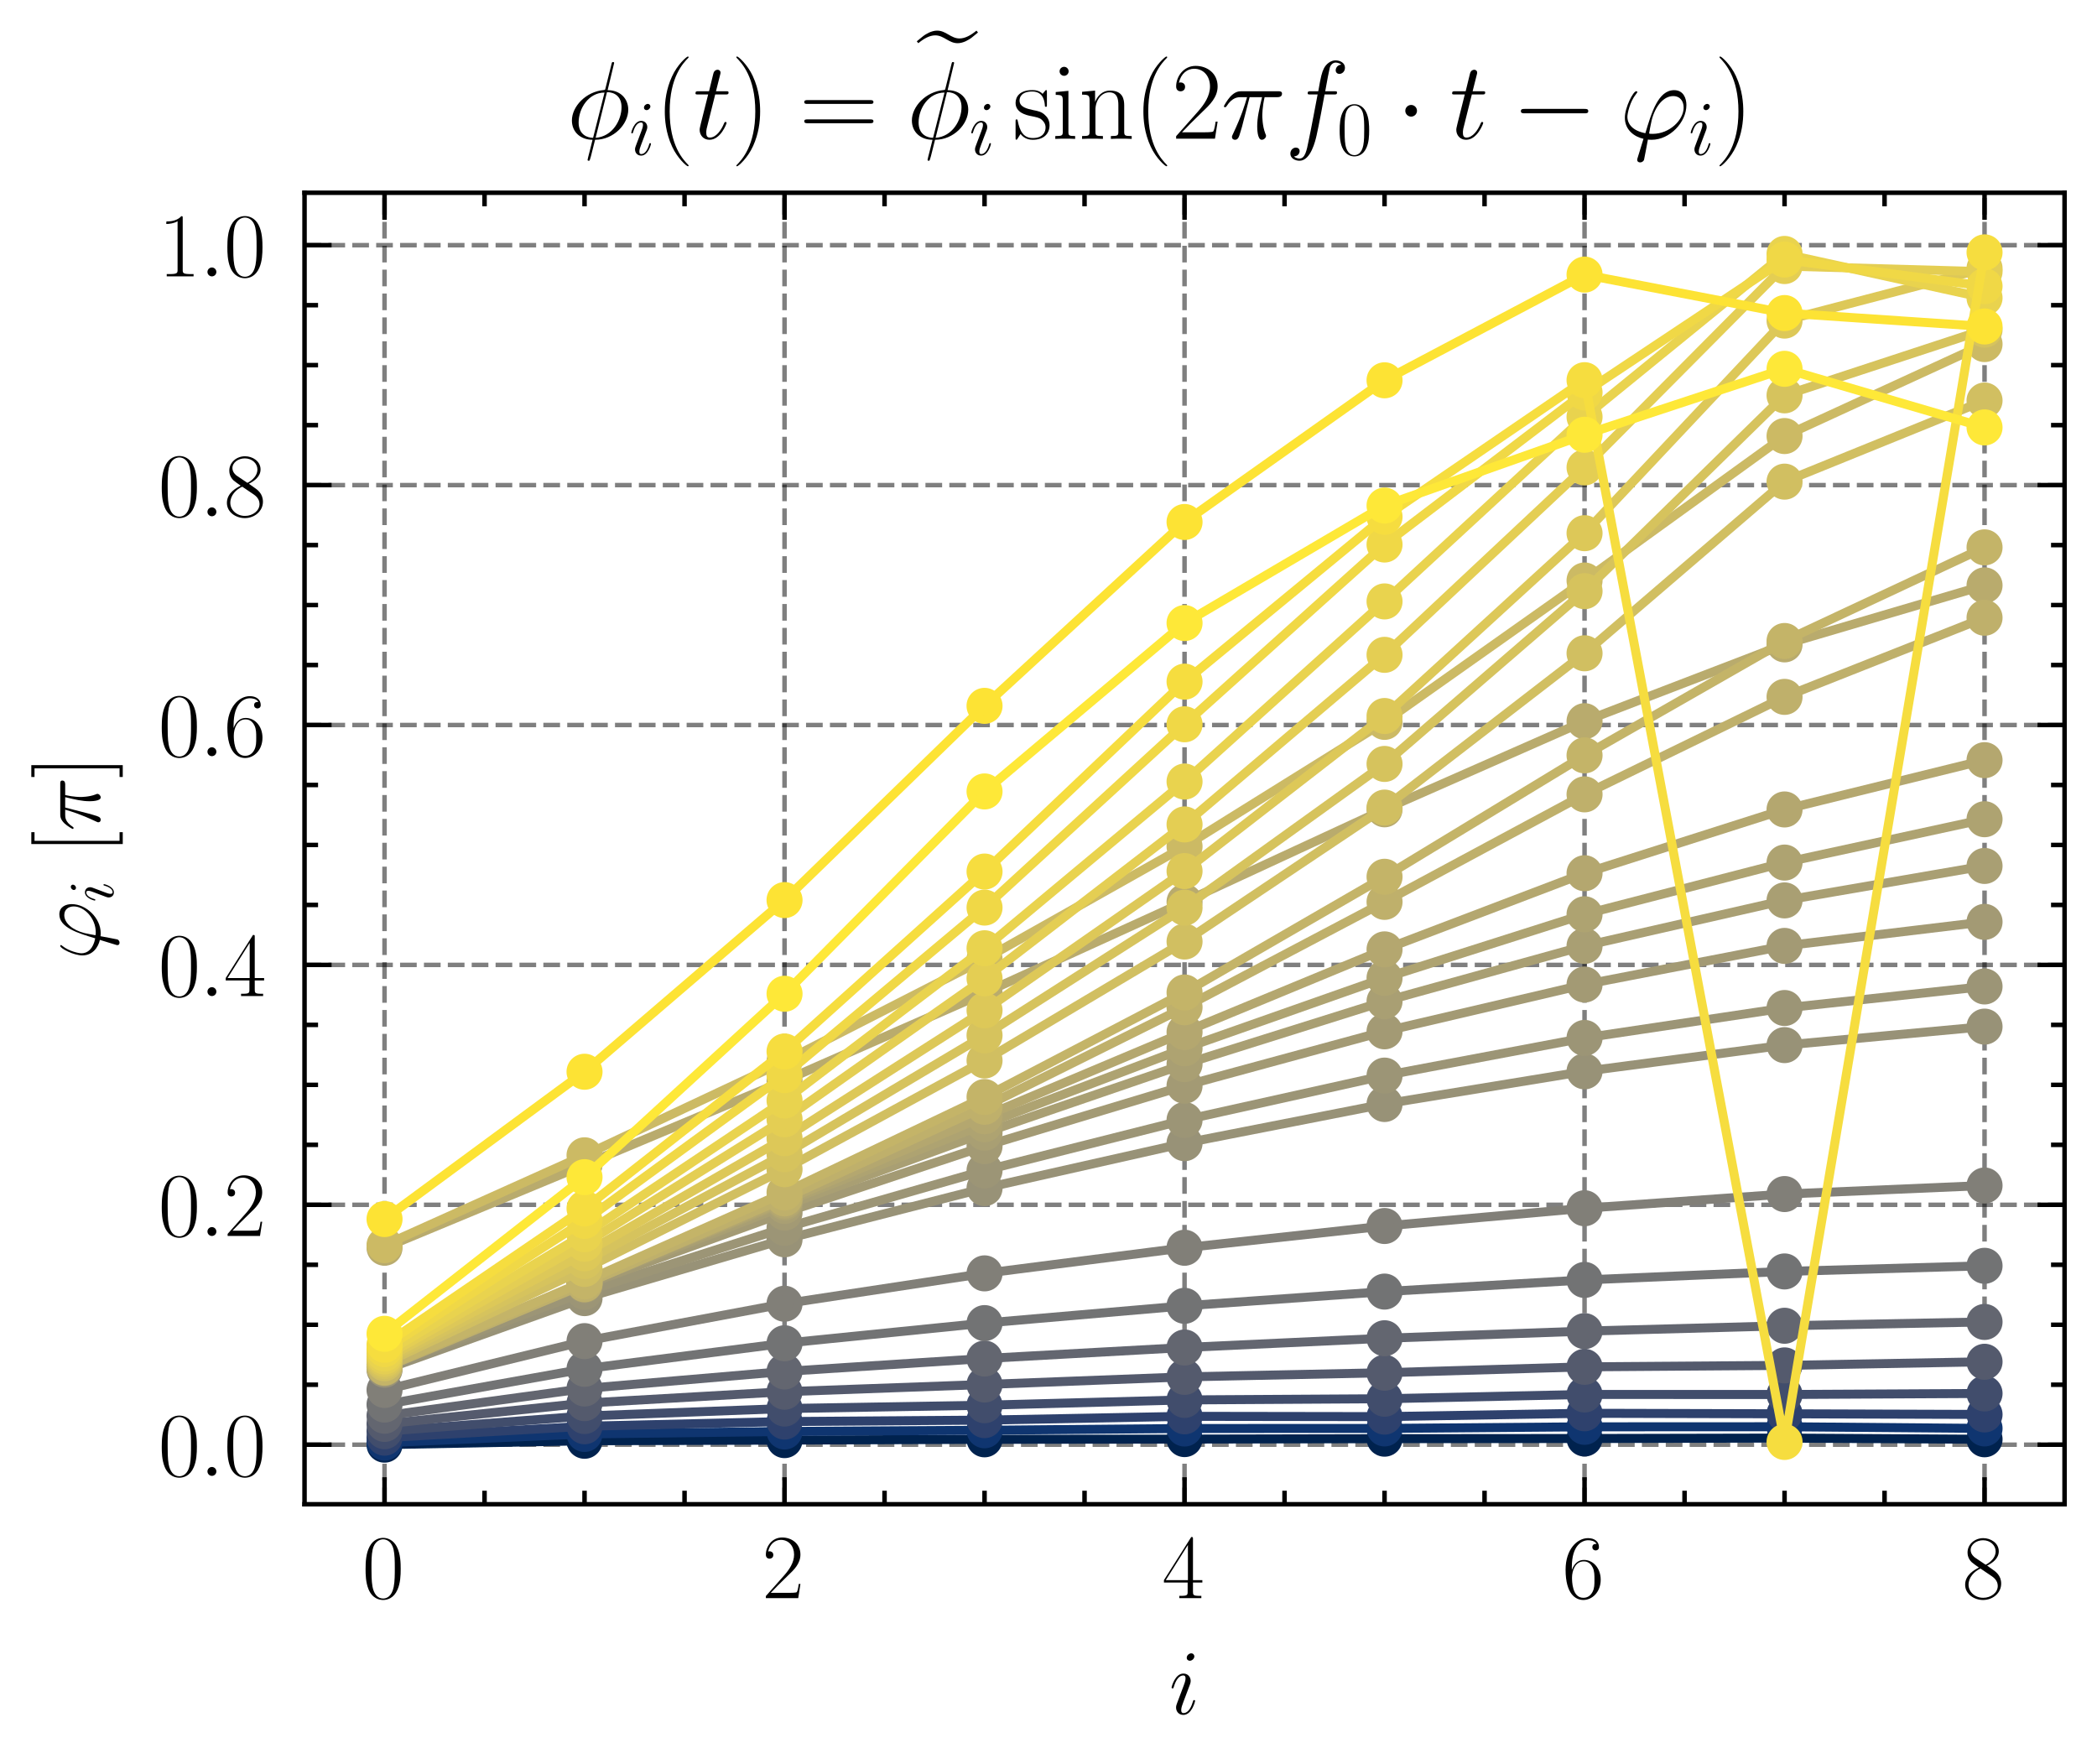 <?xml version="1.0" encoding="utf-8" standalone="no"?>
<!DOCTYPE svg PUBLIC "-//W3C//DTD SVG 1.1//EN"
  "http://www.w3.org/Graphics/SVG/1.1/DTD/svg11.dtd">
<svg xmlns:xlink="http://www.w3.org/1999/xlink" width="232.693pt" height="195.73pt" viewBox="0 0 232.693 195.73" xmlns="http://www.w3.org/2000/svg" version="1.1">
 <defs>
  <style type="text/css">*{stroke-linejoin: round; stroke-linecap: butt}</style>
 </defs>
 <g id="figure_1">
  <g id="patch_1">
   <path d="M 0 195.73 
L 232.693 195.73 
L 232.693 0 
L 0 0 
L 0 195.73 
z
" style="fill: none"/>
  </g>
  <g id="axes_1">
   <g id="patch_2">
    <path d="M 33.793 166.919 
L 229.093 166.919 
L 229.093 21.389 
L 33.793 21.389 
L 33.793 166.919 
z
" style="fill: none"/>
   </g>
   <g id="matplotlib.axis_1">
    <g id="xtick_1">
     <g id="line2d_1">
      <path d="M 42.67 166.919 
L 42.67 21.389 
" clip-path="url(#pc74207f0cd)" style="fill: none; stroke-dasharray: 1.85,0.8; stroke-dashoffset: 0; stroke: #000000; stroke-opacity: 0.5; stroke-width: 0.5"/>
     </g>
     <g id="line2d_2">
      <defs>
       <path id="mace5499296" d="M 0 0 
L 0 -3 
" style="stroke: #000000; stroke-width: 0.5"/>
      </defs>
      <g>
       <use xlink:href="#mace5499296" x="42.67" y="166.919" style="stroke: #000000; stroke-width: 0.5"/>
      </g>
     </g>
     <g id="line2d_3">
      <defs>
       <path id="mb0a9e4dd70" d="M 0 0 
L 0 3 
" style="stroke: #000000; stroke-width: 0.5"/>
      </defs>
      <g>
       <use xlink:href="#mb0a9e4dd70" x="42.67" y="21.389" style="stroke: #000000; stroke-width: 0.5"/>
      </g>
     </g>
     <g id="text_1">
      <!-- $\mathdefault{0}$ -->
      <g transform="translate(40.179 177.338) scale(0.1 -0.1)">
       <defs>
        <path id="CMR17-30" d="M 2688 2025 
C 2688 2416 2682 3080 2413 3591 
C 2176 4039 1798 4198 1466 4198 
C 1158 4198 768 4058 525 3597 
C 269 3118 243 2524 243 2025 
C 243 1661 250 1106 448 619 
C 723 -39 1216 -128 1466 -128 
C 1760 -128 2208 -7 2470 600 
C 2662 1042 2688 1559 2688 2025 
z
M 1466 -26 
C 1056 -26 813 325 723 812 
C 653 1188 653 1738 653 2096 
C 653 2588 653 2997 736 3387 
C 858 3929 1216 4096 1466 4096 
C 1728 4096 2067 3923 2189 3400 
C 2272 3036 2278 2607 2278 2096 
C 2278 1680 2278 1169 2202 792 
C 2067 95 1690 -26 1466 -26 
z
" transform="scale(0.016)"/>
       </defs>
       <use xlink:href="#CMR17-30" transform="scale(0.996)"/>
      </g>
     </g>
    </g>
    <g id="xtick_2">
     <g id="line2d_4">
      <path d="M 87.056 166.919 
L 87.056 21.389 
" clip-path="url(#pc74207f0cd)" style="fill: none; stroke-dasharray: 1.85,0.8; stroke-dashoffset: 0; stroke: #000000; stroke-opacity: 0.5; stroke-width: 0.5"/>
     </g>
     <g id="line2d_5">
      <g>
       <use xlink:href="#mace5499296" x="87.056" y="166.919" style="stroke: #000000; stroke-width: 0.5"/>
      </g>
     </g>
     <g id="line2d_6">
      <g>
       <use xlink:href="#mb0a9e4dd70" x="87.056" y="21.389" style="stroke: #000000; stroke-width: 0.5"/>
      </g>
     </g>
     <g id="text_2">
      <!-- $\mathdefault{2}$ -->
      <g transform="translate(84.566 177.338) scale(0.1 -0.1)">
       <defs>
        <path id="CMR17-32" d="M 2669 989 
L 2554 989 
C 2490 536 2438 459 2413 420 
C 2381 369 1920 369 1830 369 
L 602 369 
C 832 619 1280 1072 1824 1597 
C 2214 1967 2669 2402 2669 3035 
C 2669 3790 2067 4224 1395 4224 
C 691 4224 262 3604 262 3030 
C 262 2780 448 2748 525 2748 
C 589 2748 781 2787 781 3010 
C 781 3207 614 3264 525 3264 
C 486 3264 448 3258 422 3245 
C 544 3790 915 4058 1306 4058 
C 1862 4058 2227 3617 2227 3035 
C 2227 2479 1901 2000 1536 1584 
L 262 146 
L 262 0 
L 2515 0 
L 2669 989 
z
" transform="scale(0.016)"/>
       </defs>
       <use xlink:href="#CMR17-32" transform="scale(0.996)"/>
      </g>
     </g>
    </g>
    <g id="xtick_3">
     <g id="line2d_7">
      <path d="M 131.443 166.919 
L 131.443 21.389 
" clip-path="url(#pc74207f0cd)" style="fill: none; stroke-dasharray: 1.85,0.8; stroke-dashoffset: 0; stroke: #000000; stroke-opacity: 0.5; stroke-width: 0.5"/>
     </g>
     <g id="line2d_8">
      <g>
       <use xlink:href="#mace5499296" x="131.443" y="166.919" style="stroke: #000000; stroke-width: 0.5"/>
      </g>
     </g>
     <g id="line2d_9">
      <g>
       <use xlink:href="#mb0a9e4dd70" x="131.443" y="21.389" style="stroke: #000000; stroke-width: 0.5"/>
      </g>
     </g>
     <g id="text_3">
      <!-- $\mathdefault{4}$ -->
      <g transform="translate(128.952 177.338) scale(0.1 -0.1)">
       <defs>
        <path id="CMR17-34" d="M 2150 4122 
C 2150 4256 2144 4256 2029 4256 
L 128 1254 
L 128 1088 
L 1779 1088 
L 1779 457 
C 1779 224 1766 160 1318 160 
L 1197 160 
L 1197 0 
C 1402 0 1747 0 1965 0 
C 2182 0 2528 0 2733 0 
L 2733 160 
L 2611 160 
C 2163 160 2150 224 2150 457 
L 2150 1088 
L 2803 1088 
L 2803 1254 
L 2150 1254 
L 2150 4122 
z
M 1798 3703 
L 1798 1254 
L 256 1254 
L 1798 3703 
z
" transform="scale(0.016)"/>
       </defs>
       <use xlink:href="#CMR17-34" transform="scale(0.996)"/>
      </g>
     </g>
    </g>
    <g id="xtick_4">
     <g id="line2d_10">
      <path d="M 175.829 166.919 
L 175.829 21.389 
" clip-path="url(#pc74207f0cd)" style="fill: none; stroke-dasharray: 1.85,0.8; stroke-dashoffset: 0; stroke: #000000; stroke-opacity: 0.5; stroke-width: 0.5"/>
     </g>
     <g id="line2d_11">
      <g>
       <use xlink:href="#mace5499296" x="175.829" y="166.919" style="stroke: #000000; stroke-width: 0.5"/>
      </g>
     </g>
     <g id="line2d_12">
      <g>
       <use xlink:href="#mb0a9e4dd70" x="175.829" y="21.389" style="stroke: #000000; stroke-width: 0.5"/>
      </g>
     </g>
     <g id="text_4">
      <!-- $\mathdefault{6}$ -->
      <g transform="translate(173.338 177.338) scale(0.1 -0.1)">
       <defs>
        <path id="CMR17-36" d="M 678 2176 
C 678 3690 1395 4032 1811 4032 
C 1946 4032 2272 4009 2400 3776 
C 2298 3776 2106 3776 2106 3553 
C 2106 3381 2246 3323 2336 3323 
C 2394 3323 2566 3348 2566 3560 
C 2566 3954 2246 4179 1805 4179 
C 1043 4179 243 3390 243 1984 
C 243 253 966 -128 1478 -128 
C 2099 -128 2688 427 2688 1283 
C 2688 2081 2170 2662 1517 2662 
C 1126 2662 838 2407 678 1960 
L 678 2176 
z
M 1478 25 
C 691 25 691 1200 691 1436 
C 691 1896 909 2560 1504 2560 
C 1613 2560 1926 2560 2138 2120 
C 2253 1870 2253 1609 2253 1289 
C 2253 944 2253 690 2118 434 
C 1978 171 1773 25 1478 25 
z
" transform="scale(0.016)"/>
       </defs>
       <use xlink:href="#CMR17-36" transform="scale(0.996)"/>
      </g>
     </g>
    </g>
    <g id="xtick_5">
     <g id="line2d_13">
      <path d="M 220.215 166.919 
L 220.215 21.389 
" clip-path="url(#pc74207f0cd)" style="fill: none; stroke-dasharray: 1.85,0.8; stroke-dashoffset: 0; stroke: #000000; stroke-opacity: 0.5; stroke-width: 0.5"/>
     </g>
     <g id="line2d_14">
      <g>
       <use xlink:href="#mace5499296" x="220.215" y="166.919" style="stroke: #000000; stroke-width: 0.5"/>
      </g>
     </g>
     <g id="line2d_15">
      <g>
       <use xlink:href="#mb0a9e4dd70" x="220.215" y="21.389" style="stroke: #000000; stroke-width: 0.5"/>
      </g>
     </g>
     <g id="text_5">
      <!-- $\mathdefault{8}$ -->
      <g transform="translate(217.725 177.338) scale(0.1 -0.1)">
       <defs>
        <path id="CMR17-38" d="M 1741 2264 
C 2144 2467 2554 2773 2554 3263 
C 2554 3841 1990 4179 1472 4179 
C 890 4179 378 3759 378 3180 
C 378 3021 416 2747 666 2505 
C 730 2442 998 2251 1171 2130 
C 883 1983 211 1634 211 934 
C 211 279 838 -128 1459 -128 
C 2144 -128 2720 362 2720 1010 
C 2720 1590 2330 1857 2074 2029 
L 1741 2264 
z
M 902 2822 
C 851 2854 595 3051 595 3351 
C 595 3739 998 4032 1459 4032 
C 1965 4032 2336 3676 2336 3262 
C 2336 2669 1670 2331 1638 2331 
C 1632 2331 1626 2331 1574 2370 
L 902 2822 
z
M 2080 1519 
C 2176 1449 2483 1240 2483 851 
C 2483 381 2010 25 1472 25 
C 890 25 448 438 448 940 
C 448 1443 838 1862 1280 2060 
L 2080 1519 
z
" transform="scale(0.016)"/>
       </defs>
       <use xlink:href="#CMR17-38" transform="scale(0.996)"/>
      </g>
     </g>
    </g>
    <g id="xtick_6">
     <g id="line2d_16">
      <defs>
       <path id="m1e4b329cbf" d="M 0 0 
L 0 -1.5 
" style="stroke: #000000; stroke-width: 0.5"/>
      </defs>
      <g>
       <use xlink:href="#m1e4b329cbf" x="53.767" y="166.919" style="stroke: #000000; stroke-width: 0.5"/>
      </g>
     </g>
     <g id="line2d_17">
      <defs>
       <path id="mf621956ce7" d="M 0 0 
L 0 1.5 
" style="stroke: #000000; stroke-width: 0.5"/>
      </defs>
      <g>
       <use xlink:href="#mf621956ce7" x="53.767" y="21.389" style="stroke: #000000; stroke-width: 0.5"/>
      </g>
     </g>
    </g>
    <g id="xtick_7">
     <g id="line2d_18">
      <g>
       <use xlink:href="#m1e4b329cbf" x="64.863" y="166.919" style="stroke: #000000; stroke-width: 0.5"/>
      </g>
     </g>
     <g id="line2d_19">
      <g>
       <use xlink:href="#mf621956ce7" x="64.863" y="21.389" style="stroke: #000000; stroke-width: 0.5"/>
      </g>
     </g>
    </g>
    <g id="xtick_8">
     <g id="line2d_20">
      <g>
       <use xlink:href="#m1e4b329cbf" x="75.96" y="166.919" style="stroke: #000000; stroke-width: 0.5"/>
      </g>
     </g>
     <g id="line2d_21">
      <g>
       <use xlink:href="#mf621956ce7" x="75.96" y="21.389" style="stroke: #000000; stroke-width: 0.5"/>
      </g>
     </g>
    </g>
    <g id="xtick_9">
     <g id="line2d_22">
      <g>
       <use xlink:href="#m1e4b329cbf" x="98.153" y="166.919" style="stroke: #000000; stroke-width: 0.5"/>
      </g>
     </g>
     <g id="line2d_23">
      <g>
       <use xlink:href="#mf621956ce7" x="98.153" y="21.389" style="stroke: #000000; stroke-width: 0.5"/>
      </g>
     </g>
    </g>
    <g id="xtick_10">
     <g id="line2d_24">
      <g>
       <use xlink:href="#m1e4b329cbf" x="109.25" y="166.919" style="stroke: #000000; stroke-width: 0.5"/>
      </g>
     </g>
     <g id="line2d_25">
      <g>
       <use xlink:href="#mf621956ce7" x="109.25" y="21.389" style="stroke: #000000; stroke-width: 0.5"/>
      </g>
     </g>
    </g>
    <g id="xtick_11">
     <g id="line2d_26">
      <g>
       <use xlink:href="#m1e4b329cbf" x="120.346" y="166.919" style="stroke: #000000; stroke-width: 0.5"/>
      </g>
     </g>
     <g id="line2d_27">
      <g>
       <use xlink:href="#mf621956ce7" x="120.346" y="21.389" style="stroke: #000000; stroke-width: 0.5"/>
      </g>
     </g>
    </g>
    <g id="xtick_12">
     <g id="line2d_28">
      <g>
       <use xlink:href="#m1e4b329cbf" x="142.539" y="166.919" style="stroke: #000000; stroke-width: 0.5"/>
      </g>
     </g>
     <g id="line2d_29">
      <g>
       <use xlink:href="#mf621956ce7" x="142.539" y="21.389" style="stroke: #000000; stroke-width: 0.5"/>
      </g>
     </g>
    </g>
    <g id="xtick_13">
     <g id="line2d_30">
      <g>
       <use xlink:href="#m1e4b329cbf" x="153.636" y="166.919" style="stroke: #000000; stroke-width: 0.5"/>
      </g>
     </g>
     <g id="line2d_31">
      <g>
       <use xlink:href="#mf621956ce7" x="153.636" y="21.389" style="stroke: #000000; stroke-width: 0.5"/>
      </g>
     </g>
    </g>
    <g id="xtick_14">
     <g id="line2d_32">
      <g>
       <use xlink:href="#m1e4b329cbf" x="164.732" y="166.919" style="stroke: #000000; stroke-width: 0.5"/>
      </g>
     </g>
     <g id="line2d_33">
      <g>
       <use xlink:href="#mf621956ce7" x="164.732" y="21.389" style="stroke: #000000; stroke-width: 0.5"/>
      </g>
     </g>
    </g>
    <g id="xtick_15">
     <g id="line2d_34">
      <g>
       <use xlink:href="#m1e4b329cbf" x="186.926" y="166.919" style="stroke: #000000; stroke-width: 0.5"/>
      </g>
     </g>
     <g id="line2d_35">
      <g>
       <use xlink:href="#mf621956ce7" x="186.926" y="21.389" style="stroke: #000000; stroke-width: 0.5"/>
      </g>
     </g>
    </g>
    <g id="xtick_16">
     <g id="line2d_36">
      <g>
       <use xlink:href="#m1e4b329cbf" x="198.022" y="166.919" style="stroke: #000000; stroke-width: 0.5"/>
      </g>
     </g>
     <g id="line2d_37">
      <g>
       <use xlink:href="#mf621956ce7" x="198.022" y="21.389" style="stroke: #000000; stroke-width: 0.5"/>
      </g>
     </g>
    </g>
    <g id="xtick_17">
     <g id="line2d_38">
      <g>
       <use xlink:href="#m1e4b329cbf" x="209.119" y="166.919" style="stroke: #000000; stroke-width: 0.5"/>
      </g>
     </g>
     <g id="line2d_39">
      <g>
       <use xlink:href="#mf621956ce7" x="209.119" y="21.389" style="stroke: #000000; stroke-width: 0.5"/>
      </g>
     </g>
    </g>
    <g id="text_6">
     <!-- $i$ -->
     <g transform="translate(129.727 190.193) scale(0.1 -0.1)">
      <defs>
       <path id="CMMI12-69" d="M 1811 913 
C 1811 945 1786 971 1747 971 
C 1690 971 1683 952 1651 843 
C 1485 262 1222 64 1011 64 
C 934 64 845 83 845 275 
C 845 447 922 639 992 830 
L 1440 2018 
C 1459 2069 1504 2184 1504 2305 
C 1504 2574 1312 2816 998 2816 
C 410 2816 173 1890 173 1839 
C 173 1814 198 1782 243 1782 
C 301 1782 307 1807 333 1896 
C 486 2428 730 2682 979 2682 
C 1037 2682 1146 2682 1146 2478 
C 1146 2312 1062 2101 1011 1961 
L 563 773 
C 525 671 486 568 486 453 
C 486 166 685 -64 992 -64 
C 1581 -64 1811 869 1811 913 
z
M 1760 4013 
C 1760 4109 1683 4224 1542 4224 
C 1395 4224 1229 4083 1229 3917 
C 1229 3758 1363 3707 1440 3707 
C 1613 3707 1760 3873 1760 4013 
z
" transform="scale(0.016)"/>
      </defs>
      <use xlink:href="#CMMI12-69" transform="scale(0.996)"/>
     </g>
    </g>
   </g>
   <g id="matplotlib.axis_2">
    <g id="ytick_1">
     <g id="line2d_40">
      <path d="M 33.793 160.31 
L 229.093 160.31 
" clip-path="url(#pc74207f0cd)" style="fill: none; stroke-dasharray: 1.85,0.8; stroke-dashoffset: 0; stroke: #000000; stroke-opacity: 0.5; stroke-width: 0.5"/>
     </g>
     <g id="line2d_41">
      <defs>
       <path id="mb66fff1d71" d="M 0 0 
L 3 0 
" style="stroke: #000000; stroke-width: 0.5"/>
      </defs>
      <g>
       <use xlink:href="#mb66fff1d71" x="33.793" y="160.31" style="stroke: #000000; stroke-width: 0.5"/>
      </g>
     </g>
     <g id="line2d_42">
      <defs>
       <path id="ma7a98eaa32" d="M 0 0 
L -3 0 
" style="stroke: #000000; stroke-width: 0.5"/>
      </defs>
      <g>
       <use xlink:href="#ma7a98eaa32" x="229.093" y="160.31" style="stroke: #000000; stroke-width: 0.5"/>
      </g>
     </g>
     <g id="text_7">
      <!-- $\mathdefault{0.0}$ -->
      <g transform="translate(17.563 163.769) scale(0.1 -0.1)">
       <defs>
        <path id="CMMI12-3a" d="M 1178 307 
C 1178 492 1024 619 870 619 
C 685 619 557 466 557 313 
C 557 128 710 0 864 0 
C 1050 0 1178 153 1178 307 
z
" transform="scale(0.016)"/>
       </defs>
       <use xlink:href="#CMR17-30" transform="scale(0.996)"/>
       <use xlink:href="#CMMI12-3a" transform="translate(45.69 0) scale(0.996)"/>
       <use xlink:href="#CMR17-30" transform="translate(72.788 0) scale(0.996)"/>
      </g>
     </g>
    </g>
    <g id="ytick_2">
     <g id="line2d_43">
      <path d="M 33.793 133.689 
L 229.093 133.689 
" clip-path="url(#pc74207f0cd)" style="fill: none; stroke-dasharray: 1.85,0.8; stroke-dashoffset: 0; stroke: #000000; stroke-opacity: 0.5; stroke-width: 0.5"/>
     </g>
     <g id="line2d_44">
      <g>
       <use xlink:href="#mb66fff1d71" x="33.793" y="133.689" style="stroke: #000000; stroke-width: 0.5"/>
      </g>
     </g>
     <g id="line2d_45">
      <g>
       <use xlink:href="#ma7a98eaa32" x="229.093" y="133.689" style="stroke: #000000; stroke-width: 0.5"/>
      </g>
     </g>
     <g id="text_8">
      <!-- $\mathdefault{0.2}$ -->
      <g transform="translate(17.563 137.149) scale(0.1 -0.1)">
       <use xlink:href="#CMR17-30" transform="scale(0.996)"/>
       <use xlink:href="#CMMI12-3a" transform="translate(45.69 0) scale(0.996)"/>
       <use xlink:href="#CMR17-32" transform="translate(72.788 0) scale(0.996)"/>
      </g>
     </g>
    </g>
    <g id="ytick_3">
     <g id="line2d_46">
      <path d="M 33.793 107.069 
L 229.093 107.069 
" clip-path="url(#pc74207f0cd)" style="fill: none; stroke-dasharray: 1.85,0.8; stroke-dashoffset: 0; stroke: #000000; stroke-opacity: 0.5; stroke-width: 0.5"/>
     </g>
     <g id="line2d_47">
      <g>
       <use xlink:href="#mb66fff1d71" x="33.793" y="107.069" style="stroke: #000000; stroke-width: 0.5"/>
      </g>
     </g>
     <g id="line2d_48">
      <g>
       <use xlink:href="#ma7a98eaa32" x="229.093" y="107.069" style="stroke: #000000; stroke-width: 0.5"/>
      </g>
     </g>
     <g id="text_9">
      <!-- $\mathdefault{0.4}$ -->
      <g transform="translate(17.563 110.528) scale(0.1 -0.1)">
       <use xlink:href="#CMR17-30" transform="scale(0.996)"/>
       <use xlink:href="#CMMI12-3a" transform="translate(45.69 0) scale(0.996)"/>
       <use xlink:href="#CMR17-34" transform="translate(72.788 0) scale(0.996)"/>
      </g>
     </g>
    </g>
    <g id="ytick_4">
     <g id="line2d_49">
      <path d="M 33.793 80.449 
L 229.093 80.449 
" clip-path="url(#pc74207f0cd)" style="fill: none; stroke-dasharray: 1.85,0.8; stroke-dashoffset: 0; stroke: #000000; stroke-opacity: 0.5; stroke-width: 0.5"/>
     </g>
     <g id="line2d_50">
      <g>
       <use xlink:href="#mb66fff1d71" x="33.793" y="80.449" style="stroke: #000000; stroke-width: 0.5"/>
      </g>
     </g>
     <g id="line2d_51">
      <g>
       <use xlink:href="#ma7a98eaa32" x="229.093" y="80.449" style="stroke: #000000; stroke-width: 0.5"/>
      </g>
     </g>
     <g id="text_10">
      <!-- $\mathdefault{0.6}$ -->
      <g transform="translate(17.563 83.908) scale(0.1 -0.1)">
       <use xlink:href="#CMR17-30" transform="scale(0.996)"/>
       <use xlink:href="#CMMI12-3a" transform="translate(45.69 0) scale(0.996)"/>
       <use xlink:href="#CMR17-36" transform="translate(72.788 0) scale(0.996)"/>
      </g>
     </g>
    </g>
    <g id="ytick_5">
     <g id="line2d_52">
      <path d="M 33.793 53.829 
L 229.093 53.829 
" clip-path="url(#pc74207f0cd)" style="fill: none; stroke-dasharray: 1.85,0.8; stroke-dashoffset: 0; stroke: #000000; stroke-opacity: 0.5; stroke-width: 0.5"/>
     </g>
     <g id="line2d_53">
      <g>
       <use xlink:href="#mb66fff1d71" x="33.793" y="53.829" style="stroke: #000000; stroke-width: 0.5"/>
      </g>
     </g>
     <g id="line2d_54">
      <g>
       <use xlink:href="#ma7a98eaa32" x="229.093" y="53.829" style="stroke: #000000; stroke-width: 0.5"/>
      </g>
     </g>
     <g id="text_11">
      <!-- $\mathdefault{0.8}$ -->
      <g transform="translate(17.563 57.288) scale(0.1 -0.1)">
       <use xlink:href="#CMR17-30" transform="scale(0.996)"/>
       <use xlink:href="#CMMI12-3a" transform="translate(45.69 0) scale(0.996)"/>
       <use xlink:href="#CMR17-38" transform="translate(72.788 0) scale(0.996)"/>
      </g>
     </g>
    </g>
    <g id="ytick_6">
     <g id="line2d_55">
      <path d="M 33.793 27.208 
L 229.093 27.208 
" clip-path="url(#pc74207f0cd)" style="fill: none; stroke-dasharray: 1.85,0.8; stroke-dashoffset: 0; stroke: #000000; stroke-opacity: 0.5; stroke-width: 0.5"/>
     </g>
     <g id="line2d_56">
      <g>
       <use xlink:href="#mb66fff1d71" x="33.793" y="27.208" style="stroke: #000000; stroke-width: 0.5"/>
      </g>
     </g>
     <g id="line2d_57">
      <g>
       <use xlink:href="#ma7a98eaa32" x="229.093" y="27.208" style="stroke: #000000; stroke-width: 0.5"/>
      </g>
     </g>
     <g id="text_12">
      <!-- $\mathdefault{1.0}$ -->
      <g transform="translate(17.563 30.668) scale(0.1 -0.1)">
       <defs>
        <path id="CMR17-31" d="M 1702 4058 
C 1702 4192 1696 4192 1606 4192 
C 1357 3916 979 3827 621 3827 
C 602 3827 570 3827 563 3808 
C 557 3795 557 3782 557 3648 
C 755 3648 1088 3686 1344 3839 
L 1344 461 
C 1344 236 1331 160 781 160 
L 589 160 
L 589 0 
C 896 0 1216 0 1523 0 
C 1830 0 2150 0 2458 0 
L 2458 160 
L 2266 160 
C 1715 160 1702 230 1702 458 
L 1702 4058 
z
" transform="scale(0.016)"/>
       </defs>
       <use xlink:href="#CMR17-31" transform="scale(0.996)"/>
       <use xlink:href="#CMMI12-3a" transform="translate(45.69 0) scale(0.996)"/>
       <use xlink:href="#CMR17-30" transform="translate(72.788 0) scale(0.996)"/>
      </g>
     </g>
    </g>
    <g id="ytick_7">
     <g id="line2d_58">
      <defs>
       <path id="m6eb3886506" d="M 0 0 
L 1.5 0 
" style="stroke: #000000; stroke-width: 0.5"/>
      </defs>
      <g>
       <use xlink:href="#m6eb3886506" x="33.793" y="153.655" style="stroke: #000000; stroke-width: 0.5"/>
      </g>
     </g>
     <g id="line2d_59">
      <defs>
       <path id="mc5febd5f47" d="M 0 0 
L -1.5 0 
" style="stroke: #000000; stroke-width: 0.5"/>
      </defs>
      <g>
       <use xlink:href="#mc5febd5f47" x="229.093" y="153.655" style="stroke: #000000; stroke-width: 0.5"/>
      </g>
     </g>
    </g>
    <g id="ytick_8">
     <g id="line2d_60">
      <g>
       <use xlink:href="#m6eb3886506" x="33.793" y="146.999" style="stroke: #000000; stroke-width: 0.5"/>
      </g>
     </g>
     <g id="line2d_61">
      <g>
       <use xlink:href="#mc5febd5f47" x="229.093" y="146.999" style="stroke: #000000; stroke-width: 0.5"/>
      </g>
     </g>
    </g>
    <g id="ytick_9">
     <g id="line2d_62">
      <g>
       <use xlink:href="#m6eb3886506" x="33.793" y="140.344" style="stroke: #000000; stroke-width: 0.5"/>
      </g>
     </g>
     <g id="line2d_63">
      <g>
       <use xlink:href="#mc5febd5f47" x="229.093" y="140.344" style="stroke: #000000; stroke-width: 0.5"/>
      </g>
     </g>
    </g>
    <g id="ytick_10">
     <g id="line2d_64">
      <g>
       <use xlink:href="#m6eb3886506" x="33.793" y="127.034" style="stroke: #000000; stroke-width: 0.5"/>
      </g>
     </g>
     <g id="line2d_65">
      <g>
       <use xlink:href="#mc5febd5f47" x="229.093" y="127.034" style="stroke: #000000; stroke-width: 0.5"/>
      </g>
     </g>
    </g>
    <g id="ytick_11">
     <g id="line2d_66">
      <g>
       <use xlink:href="#m6eb3886506" x="33.793" y="120.379" style="stroke: #000000; stroke-width: 0.5"/>
      </g>
     </g>
     <g id="line2d_67">
      <g>
       <use xlink:href="#mc5febd5f47" x="229.093" y="120.379" style="stroke: #000000; stroke-width: 0.5"/>
      </g>
     </g>
    </g>
    <g id="ytick_12">
     <g id="line2d_68">
      <g>
       <use xlink:href="#m6eb3886506" x="33.793" y="113.724" style="stroke: #000000; stroke-width: 0.5"/>
      </g>
     </g>
     <g id="line2d_69">
      <g>
       <use xlink:href="#mc5febd5f47" x="229.093" y="113.724" style="stroke: #000000; stroke-width: 0.5"/>
      </g>
     </g>
    </g>
    <g id="ytick_13">
     <g id="line2d_70">
      <g>
       <use xlink:href="#m6eb3886506" x="33.793" y="100.414" style="stroke: #000000; stroke-width: 0.5"/>
      </g>
     </g>
     <g id="line2d_71">
      <g>
       <use xlink:href="#mc5febd5f47" x="229.093" y="100.414" style="stroke: #000000; stroke-width: 0.5"/>
      </g>
     </g>
    </g>
    <g id="ytick_14">
     <g id="line2d_72">
      <g>
       <use xlink:href="#m6eb3886506" x="33.793" y="93.759" style="stroke: #000000; stroke-width: 0.5"/>
      </g>
     </g>
     <g id="line2d_73">
      <g>
       <use xlink:href="#mc5febd5f47" x="229.093" y="93.759" style="stroke: #000000; stroke-width: 0.5"/>
      </g>
     </g>
    </g>
    <g id="ytick_15">
     <g id="line2d_74">
      <g>
       <use xlink:href="#m6eb3886506" x="33.793" y="87.104" style="stroke: #000000; stroke-width: 0.5"/>
      </g>
     </g>
     <g id="line2d_75">
      <g>
       <use xlink:href="#mc5febd5f47" x="229.093" y="87.104" style="stroke: #000000; stroke-width: 0.5"/>
      </g>
     </g>
    </g>
    <g id="ytick_16">
     <g id="line2d_76">
      <g>
       <use xlink:href="#m6eb3886506" x="33.793" y="73.794" style="stroke: #000000; stroke-width: 0.5"/>
      </g>
     </g>
     <g id="line2d_77">
      <g>
       <use xlink:href="#mc5febd5f47" x="229.093" y="73.794" style="stroke: #000000; stroke-width: 0.5"/>
      </g>
     </g>
    </g>
    <g id="ytick_17">
     <g id="line2d_78">
      <g>
       <use xlink:href="#m6eb3886506" x="33.793" y="67.139" style="stroke: #000000; stroke-width: 0.5"/>
      </g>
     </g>
     <g id="line2d_79">
      <g>
       <use xlink:href="#mc5febd5f47" x="229.093" y="67.139" style="stroke: #000000; stroke-width: 0.5"/>
      </g>
     </g>
    </g>
    <g id="ytick_18">
     <g id="line2d_80">
      <g>
       <use xlink:href="#m6eb3886506" x="33.793" y="60.484" style="stroke: #000000; stroke-width: 0.5"/>
      </g>
     </g>
     <g id="line2d_81">
      <g>
       <use xlink:href="#mc5febd5f47" x="229.093" y="60.484" style="stroke: #000000; stroke-width: 0.5"/>
      </g>
     </g>
    </g>
    <g id="ytick_19">
     <g id="line2d_82">
      <g>
       <use xlink:href="#m6eb3886506" x="33.793" y="47.173" style="stroke: #000000; stroke-width: 0.5"/>
      </g>
     </g>
     <g id="line2d_83">
      <g>
       <use xlink:href="#mc5febd5f47" x="229.093" y="47.173" style="stroke: #000000; stroke-width: 0.5"/>
      </g>
     </g>
    </g>
    <g id="ytick_20">
     <g id="line2d_84">
      <g>
       <use xlink:href="#m6eb3886506" x="33.793" y="40.518" style="stroke: #000000; stroke-width: 0.5"/>
      </g>
     </g>
     <g id="line2d_85">
      <g>
       <use xlink:href="#mc5febd5f47" x="229.093" y="40.518" style="stroke: #000000; stroke-width: 0.5"/>
      </g>
     </g>
    </g>
    <g id="ytick_21">
     <g id="line2d_86">
      <g>
       <use xlink:href="#m6eb3886506" x="33.793" y="33.863" style="stroke: #000000; stroke-width: 0.5"/>
      </g>
     </g>
     <g id="line2d_87">
      <g>
       <use xlink:href="#mc5febd5f47" x="229.093" y="33.863" style="stroke: #000000; stroke-width: 0.5"/>
      </g>
     </g>
    </g>
    <g id="text_13">
     <!-- $\varphi_i$ [$\pi$] -->
     <g transform="translate(11.072 106.517) rotate(-90) scale(0.1 -0.1)">
      <defs>
       <path id="CMMI12-27" d="M 1926 280 
C 1818 280 1722 280 1722 312 
C 1722 325 1830 926 1869 1067 
C 2074 1884 2560 2472 3117 2472 
C 3533 2472 3725 2159 3725 1808 
C 3725 1080 2906 280 1926 280 
z
M 1651 -51 
C 1690 -57 1754 -64 1869 -64 
C 2918 -64 3885 945 3885 1954 
C 3885 2344 3712 2816 3174 2816 
C 2253 2816 1862 1519 1504 318 
C 768 458 461 848 461 1276 
C 461 1449 595 2133 966 2592 
C 1037 2676 1037 2689 1037 2702 
C 1037 2753 986 2753 973 2753 
C 800 2753 314 1820 314 1213 
C 314 497 877 107 1395 -7 
L 1062 -1088 
C 1030 -1184 1030 -1196 1030 -1222 
C 1030 -1376 1184 -1376 1197 -1376 
C 1261 -1376 1376 -1351 1427 -1223 
C 1446 -1166 1626 -178 1651 -51 
z
" transform="scale(0.016)"/>
       <path id="CMR17-5b" d="M 1504 -1600 
L 1504 -1377 
L 902 -1377 
L 902 4544 
L 1504 4544 
L 1504 4767 
L 678 4767 
L 678 -1600 
L 1504 -1600 
z
" transform="scale(0.016)"/>
       <path id="CMMI12-19" d="M 1658 2408 
L 2381 2408 
C 2208 1692 2099 1226 2099 716 
C 2099 626 2099 -64 2362 -64 
C 2496 -64 2611 57 2611 166 
C 2611 197 2611 210 2566 306 
C 2394 747 2394 1296 2394 1341 
C 2394 1379 2394 1832 2528 2408 
L 3245 2408 
C 3328 2408 3539 2408 3539 2612 
C 3539 2752 3418 2752 3302 2752 
L 1197 2752 
C 1050 2752 832 2752 538 2440 
C 371 2254 166 1916 166 1878 
C 166 1840 198 1827 237 1827 
C 282 1827 288 1846 320 1884 
C 653 2408 986 2408 1146 2408 
L 1510 2408 
C 1370 1929 1210 1373 685 256 
C 634 154 634 140 634 102 
C 634 -32 749 -64 806 -64 
C 992 -64 1043 102 1120 370 
C 1222 696 1222 709 1286 964 
L 1658 2408 
z
" transform="scale(0.016)"/>
       <path id="CMR17-5d" d="M 915 4767 
L 90 4767 
L 90 4544 
L 691 4544 
L 691 -1377 
L 90 -1377 
L 90 -1600 
L 915 -1600 
L 915 4767 
z
" transform="scale(0.016)"/>
      </defs>
      <use xlink:href="#CMMI12-27" transform="scale(0.996)"/>
      <use xlink:href="#CMMI12-69" transform="translate(63.903 -14.944) scale(0.697)"/>
      <use xlink:href="#CMR17-5b" transform="translate(117.772 0) scale(0.996)"/>
      <use xlink:href="#CMMI12-19" transform="translate(142.643 0) scale(0.996)"/>
      <use xlink:href="#CMR17-5d" transform="translate(201.554 0) scale(0.996)"/>
     </g>
    </g>
   </g>
   <g id="line2d_88">
    <path d="M 42.67 160.304 
L 64.863 159.874 
L 87.056 159.802 
L 109.25 159.713 
L 131.443 159.688 
L 153.636 159.641 
L 175.829 159.623 
L 198.022 159.576 
L 220.215 159.708 
" clip-path="url(#pc74207f0cd)" style="fill: none; stroke: #00224e; stroke-linecap: square"/>
    <defs>
     <path id="m5ea2d14f41" d="M 0 1.5 
C 0.398 1.5 0.779 1.342 1.061 1.061 
C 1.342 0.779 1.5 0.398 1.5 0 
C 1.5 -0.398 1.342 -0.779 1.061 -1.061 
C 0.779 -1.342 0.398 -1.5 0 -1.5 
C -0.398 -1.5 -0.779 -1.342 -1.061 -1.061 
C -1.342 -0.779 -1.5 -0.398 -1.5 0 
C -1.5 0.398 -1.342 0.779 -1.061 1.061 
C -0.779 1.342 -0.398 1.5 0 1.5 
z
" style="stroke: #00224e"/>
    </defs>
    <g clip-path="url(#pc74207f0cd)">
     <use xlink:href="#m5ea2d14f41" x="42.67" y="160.304" style="fill: #00224e; stroke: #00224e"/>
     <use xlink:href="#m5ea2d14f41" x="64.863" y="159.874" style="fill: #00224e; stroke: #00224e"/>
     <use xlink:href="#m5ea2d14f41" x="87.056" y="159.802" style="fill: #00224e; stroke: #00224e"/>
     <use xlink:href="#m5ea2d14f41" x="109.25" y="159.713" style="fill: #00224e; stroke: #00224e"/>
     <use xlink:href="#m5ea2d14f41" x="131.443" y="159.688" style="fill: #00224e; stroke: #00224e"/>
     <use xlink:href="#m5ea2d14f41" x="153.636" y="159.641" style="fill: #00224e; stroke: #00224e"/>
     <use xlink:href="#m5ea2d14f41" x="175.829" y="159.623" style="fill: #00224e; stroke: #00224e"/>
     <use xlink:href="#m5ea2d14f41" x="198.022" y="159.576" style="fill: #00224e; stroke: #00224e"/>
     <use xlink:href="#m5ea2d14f41" x="220.215" y="159.708" style="fill: #00224e; stroke: #00224e"/>
    </g>
   </g>
   <g id="line2d_89">
    <path d="M 42.67 160.084 
L 64.863 159.118 
L 87.056 158.842 
L 109.25 158.708 
L 131.443 158.514 
L 153.636 158.504 
L 175.829 158.327 
L 198.022 158.317 
L 220.215 158.504 
" clip-path="url(#pc74207f0cd)" style="fill: none; stroke: #0f3570; stroke-linecap: square"/>
    <defs>
     <path id="ma3d644ac7a" d="M 0 1.5 
C 0.398 1.5 0.779 1.342 1.061 1.061 
C 1.342 0.779 1.5 0.398 1.5 0 
C 1.5 -0.398 1.342 -0.779 1.061 -1.061 
C 0.779 -1.342 0.398 -1.5 0 -1.5 
C -0.398 -1.5 -0.779 -1.342 -1.061 -1.061 
C -1.342 -0.779 -1.5 -0.398 -1.5 0 
C -1.5 0.398 -1.342 0.779 -1.061 1.061 
C -0.779 1.342 -0.398 1.5 0 1.5 
z
" style="stroke: #0f3570"/>
    </defs>
    <g clip-path="url(#pc74207f0cd)">
     <use xlink:href="#ma3d644ac7a" x="42.67" y="160.084" style="fill: #0f3570; stroke: #0f3570"/>
     <use xlink:href="#ma3d644ac7a" x="64.863" y="159.118" style="fill: #0f3570; stroke: #0f3570"/>
     <use xlink:href="#ma3d644ac7a" x="87.056" y="158.842" style="fill: #0f3570; stroke: #0f3570"/>
     <use xlink:href="#ma3d644ac7a" x="109.25" y="158.708" style="fill: #0f3570; stroke: #0f3570"/>
     <use xlink:href="#ma3d644ac7a" x="131.443" y="158.514" style="fill: #0f3570; stroke: #0f3570"/>
     <use xlink:href="#ma3d644ac7a" x="153.636" y="158.504" style="fill: #0f3570; stroke: #0f3570"/>
     <use xlink:href="#ma3d644ac7a" x="175.829" y="158.327" style="fill: #0f3570; stroke: #0f3570"/>
     <use xlink:href="#ma3d644ac7a" x="198.022" y="158.317" style="fill: #0f3570; stroke: #0f3570"/>
     <use xlink:href="#ma3d644ac7a" x="220.215" y="158.504" style="fill: #0f3570; stroke: #0f3570"/>
    </g>
   </g>
   <g id="line2d_90">
    <path d="M 42.67 159.531 
L 64.863 158.266 
L 87.056 157.744 
L 109.25 157.584 
L 131.443 157.163 
L 153.636 157.196 
L 175.829 156.824 
L 198.022 156.881 
L 220.215 156.953 
" clip-path="url(#pc74207f0cd)" style="fill: none; stroke: #2e416d; stroke-linecap: square"/>
    <defs>
     <path id="m2047916225" d="M 0 1.5 
C 0.398 1.5 0.779 1.342 1.061 1.061 
C 1.342 0.779 1.5 0.398 1.5 0 
C 1.5 -0.398 1.342 -0.779 1.061 -1.061 
C 0.779 -1.342 0.398 -1.5 0 -1.5 
C -0.398 -1.5 -0.779 -1.342 -1.061 -1.061 
C -1.342 -0.779 -1.5 -0.398 -1.5 0 
C -1.5 0.398 -1.342 0.779 -1.061 1.061 
C -0.779 1.342 -0.398 1.5 0 1.5 
z
" style="stroke: #2e416d"/>
    </defs>
    <g clip-path="url(#pc74207f0cd)">
     <use xlink:href="#m2047916225" x="42.67" y="159.531" style="fill: #2e416d; stroke: #2e416d"/>
     <use xlink:href="#m2047916225" x="64.863" y="158.266" style="fill: #2e416d; stroke: #2e416d"/>
     <use xlink:href="#m2047916225" x="87.056" y="157.744" style="fill: #2e416d; stroke: #2e416d"/>
     <use xlink:href="#m2047916225" x="109.25" y="157.584" style="fill: #2e416d; stroke: #2e416d"/>
     <use xlink:href="#m2047916225" x="131.443" y="157.163" style="fill: #2e416d; stroke: #2e416d"/>
     <use xlink:href="#m2047916225" x="153.636" y="157.196" style="fill: #2e416d; stroke: #2e416d"/>
     <use xlink:href="#m2047916225" x="175.829" y="156.824" style="fill: #2e416d; stroke: #2e416d"/>
     <use xlink:href="#m2047916225" x="198.022" y="156.881" style="fill: #2e416d; stroke: #2e416d"/>
     <use xlink:href="#m2047916225" x="220.215" y="156.953" style="fill: #2e416d; stroke: #2e416d"/>
    </g>
   </g>
   <g id="line2d_91">
    <path d="M 42.67 158.815 
L 64.863 157.129 
L 87.056 156.3 
L 109.25 155.931 
L 131.443 155.342 
L 153.636 155.211 
L 175.829 154.737 
L 198.022 154.738 
L 220.215 154.623 
" clip-path="url(#pc74207f0cd)" style="fill: none; stroke: #414d6c; stroke-linecap: square"/>
    <defs>
     <path id="me2cd2e8b72" d="M 0 1.5 
C 0.398 1.5 0.779 1.342 1.061 1.061 
C 1.342 0.779 1.5 0.398 1.5 0 
C 1.5 -0.398 1.342 -0.779 1.061 -1.061 
C 0.779 -1.342 0.398 -1.5 0 -1.5 
C -0.398 -1.5 -0.779 -1.342 -1.061 -1.061 
C -1.342 -0.779 -1.5 -0.398 -1.5 0 
C -1.5 0.398 -1.342 0.779 -1.061 1.061 
C -0.779 1.342 -0.398 1.5 0 1.5 
z
" style="stroke: #414d6c"/>
    </defs>
    <g clip-path="url(#pc74207f0cd)">
     <use xlink:href="#me2cd2e8b72" x="42.67" y="158.815" style="fill: #414d6c; stroke: #414d6c"/>
     <use xlink:href="#me2cd2e8b72" x="64.863" y="157.129" style="fill: #414d6c; stroke: #414d6c"/>
     <use xlink:href="#me2cd2e8b72" x="87.056" y="156.3" style="fill: #414d6c; stroke: #414d6c"/>
     <use xlink:href="#me2cd2e8b72" x="109.25" y="155.931" style="fill: #414d6c; stroke: #414d6c"/>
     <use xlink:href="#me2cd2e8b72" x="131.443" y="155.342" style="fill: #414d6c; stroke: #414d6c"/>
     <use xlink:href="#me2cd2e8b72" x="153.636" y="155.211" style="fill: #414d6c; stroke: #414d6c"/>
     <use xlink:href="#me2cd2e8b72" x="175.829" y="154.737" style="fill: #414d6c; stroke: #414d6c"/>
     <use xlink:href="#me2cd2e8b72" x="198.022" y="154.738" style="fill: #414d6c; stroke: #414d6c"/>
     <use xlink:href="#me2cd2e8b72" x="220.215" y="154.623" style="fill: #414d6c; stroke: #414d6c"/>
    </g>
   </g>
   <g id="line2d_92">
    <path d="M 42.67 158.003 
L 64.863 155.699 
L 87.056 154.431 
L 109.25 153.63 
L 131.443 152.785 
L 153.636 152.324 
L 175.829 151.67 
L 198.022 151.51 
L 220.215 151.11 
" clip-path="url(#pc74207f0cd)" style="fill: none; stroke: #545a6d; stroke-linecap: square"/>
    <defs>
     <path id="m90edb43927" d="M 0 1.5 
C 0.398 1.5 0.779 1.342 1.061 1.061 
C 1.342 0.779 1.5 0.398 1.5 0 
C 1.5 -0.398 1.342 -0.779 1.061 -1.061 
C 0.779 -1.342 0.398 -1.5 0 -1.5 
C -0.398 -1.5 -0.779 -1.342 -1.061 -1.061 
C -1.342 -0.779 -1.5 -0.398 -1.5 0 
C -1.5 0.398 -1.342 0.779 -1.061 1.061 
C -0.779 1.342 -0.398 1.5 0 1.5 
z
" style="stroke: #545a6d"/>
    </defs>
    <g clip-path="url(#pc74207f0cd)">
     <use xlink:href="#m90edb43927" x="42.67" y="158.003" style="fill: #545a6d; stroke: #545a6d"/>
     <use xlink:href="#m90edb43927" x="64.863" y="155.699" style="fill: #545a6d; stroke: #545a6d"/>
     <use xlink:href="#m90edb43927" x="87.056" y="154.431" style="fill: #545a6d; stroke: #545a6d"/>
     <use xlink:href="#m90edb43927" x="109.25" y="153.63" style="fill: #545a6d; stroke: #545a6d"/>
     <use xlink:href="#m90edb43927" x="131.443" y="152.785" style="fill: #545a6d; stroke: #545a6d"/>
     <use xlink:href="#m90edb43927" x="153.636" y="152.324" style="fill: #545a6d; stroke: #545a6d"/>
     <use xlink:href="#m90edb43927" x="175.829" y="151.67" style="fill: #545a6d; stroke: #545a6d"/>
     <use xlink:href="#m90edb43927" x="198.022" y="151.51" style="fill: #545a6d; stroke: #545a6d"/>
     <use xlink:href="#m90edb43927" x="220.215" y="151.11" style="fill: #545a6d; stroke: #545a6d"/>
    </g>
   </g>
   <g id="line2d_93">
    <path d="M 42.67 157.099 
L 64.863 154.075 
L 87.056 152.182 
L 109.25 150.747 
L 131.443 149.526 
L 153.636 148.498 
L 175.829 147.708 
L 198.022 147.112 
L 220.215 146.689 
" clip-path="url(#pc74207f0cd)" style="fill: none; stroke: #636670; stroke-linecap: square"/>
    <defs>
     <path id="mb016015123" d="M 0 1.5 
C 0.398 1.5 0.779 1.342 1.061 1.061 
C 1.342 0.779 1.5 0.398 1.5 0 
C 1.5 -0.398 1.342 -0.779 1.061 -1.061 
C 0.779 -1.342 0.398 -1.5 0 -1.5 
C -0.398 -1.5 -0.779 -1.342 -1.061 -1.061 
C -1.342 -0.779 -1.5 -0.398 -1.5 0 
C -1.5 0.398 -1.342 0.779 -1.061 1.061 
C -0.779 1.342 -0.398 1.5 0 1.5 
z
" style="stroke: #636670"/>
    </defs>
    <g clip-path="url(#pc74207f0cd)">
     <use xlink:href="#mb016015123" x="42.67" y="157.099" style="fill: #636670; stroke: #636670"/>
     <use xlink:href="#mb016015123" x="64.863" y="154.075" style="fill: #636670; stroke: #636670"/>
     <use xlink:href="#mb016015123" x="87.056" y="152.182" style="fill: #636670; stroke: #636670"/>
     <use xlink:href="#mb016015123" x="109.25" y="150.747" style="fill: #636670; stroke: #636670"/>
     <use xlink:href="#mb016015123" x="131.443" y="149.526" style="fill: #636670; stroke: #636670"/>
     <use xlink:href="#mb016015123" x="153.636" y="148.498" style="fill: #636670; stroke: #636670"/>
     <use xlink:href="#mb016015123" x="175.829" y="147.708" style="fill: #636670; stroke: #636670"/>
     <use xlink:href="#mb016015123" x="198.022" y="147.112" style="fill: #636670; stroke: #636670"/>
     <use xlink:href="#mb016015123" x="220.215" y="146.689" style="fill: #636670; stroke: #636670"/>
    </g>
   </g>
   <g id="line2d_94">
    <path d="M 42.67 155.857 
L 64.863 151.891 
L 87.056 149.053 
L 109.25 146.817 
L 131.443 144.9 
L 153.636 143.321 
L 175.829 142.026 
L 198.022 141.085 
L 220.215 140.459 
" clip-path="url(#pc74207f0cd)" style="fill: none; stroke: #727374; stroke-linecap: square"/>
    <defs>
     <path id="mc3f659b966" d="M 0 1.5 
C 0.398 1.5 0.779 1.342 1.061 1.061 
C 1.342 0.779 1.5 0.398 1.5 0 
C 1.5 -0.398 1.342 -0.779 1.061 -1.061 
C 0.779 -1.342 0.398 -1.5 0 -1.5 
C -0.398 -1.5 -0.779 -1.342 -1.061 -1.061 
C -1.342 -0.779 -1.5 -0.398 -1.5 0 
C -1.5 0.398 -1.342 0.779 -1.061 1.061 
C -0.779 1.342 -0.398 1.5 0 1.5 
z
" style="stroke: #727374"/>
    </defs>
    <g clip-path="url(#pc74207f0cd)">
     <use xlink:href="#mc3f659b966" x="42.67" y="155.857" style="fill: #727374; stroke: #727374"/>
     <use xlink:href="#mc3f659b966" x="64.863" y="151.891" style="fill: #727374; stroke: #727374"/>
     <use xlink:href="#mc3f659b966" x="87.056" y="149.053" style="fill: #727374; stroke: #727374"/>
     <use xlink:href="#mc3f659b966" x="109.25" y="146.817" style="fill: #727374; stroke: #727374"/>
     <use xlink:href="#mc3f659b966" x="131.443" y="144.9" style="fill: #727374; stroke: #727374"/>
     <use xlink:href="#mc3f659b966" x="153.636" y="143.321" style="fill: #727374; stroke: #727374"/>
     <use xlink:href="#mc3f659b966" x="175.829" y="142.026" style="fill: #727374; stroke: #727374"/>
     <use xlink:href="#mc3f659b966" x="198.022" y="141.085" style="fill: #727374; stroke: #727374"/>
     <use xlink:href="#mc3f659b966" x="220.215" y="140.459" style="fill: #727374; stroke: #727374"/>
    </g>
   </g>
   <g id="line2d_95">
    <path d="M 42.67 154.235 
L 64.863 148.818 
L 87.056 144.667 
L 109.25 141.299 
L 131.443 138.456 
L 153.636 136.043 
L 175.829 134.072 
L 198.022 132.498 
L 220.215 131.549 
" clip-path="url(#pc74207f0cd)" style="fill: none; stroke: #817f78; stroke-linecap: square"/>
    <defs>
     <path id="m05a0e8b49d" d="M 0 1.5 
C 0.398 1.5 0.779 1.342 1.061 1.061 
C 1.342 0.779 1.5 0.398 1.5 0 
C 1.5 -0.398 1.342 -0.779 1.061 -1.061 
C 0.779 -1.342 0.398 -1.5 0 -1.5 
C -0.398 -1.5 -0.779 -1.342 -1.061 -1.061 
C -1.342 -0.779 -1.5 -0.398 -1.5 0 
C -1.5 0.398 -1.342 0.779 -1.061 1.061 
C -0.779 1.342 -0.398 1.5 0 1.5 
z
" style="stroke: #817f78"/>
    </defs>
    <g clip-path="url(#pc74207f0cd)">
     <use xlink:href="#m05a0e8b49d" x="42.67" y="154.235" style="fill: #817f78; stroke: #817f78"/>
     <use xlink:href="#m05a0e8b49d" x="64.863" y="148.818" style="fill: #817f78; stroke: #817f78"/>
     <use xlink:href="#m05a0e8b49d" x="87.056" y="144.667" style="fill: #817f78; stroke: #817f78"/>
     <use xlink:href="#m05a0e8b49d" x="109.25" y="141.299" style="fill: #817f78; stroke: #817f78"/>
     <use xlink:href="#m05a0e8b49d" x="131.443" y="138.456" style="fill: #817f78; stroke: #817f78"/>
     <use xlink:href="#m05a0e8b49d" x="153.636" y="136.043" style="fill: #817f78; stroke: #817f78"/>
     <use xlink:href="#m05a0e8b49d" x="175.829" y="134.072" style="fill: #817f78; stroke: #817f78"/>
     <use xlink:href="#m05a0e8b49d" x="198.022" y="132.498" style="fill: #817f78; stroke: #817f78"/>
     <use xlink:href="#m05a0e8b49d" x="220.215" y="131.549" style="fill: #817f78; stroke: #817f78"/>
    </g>
   </g>
   <g id="line2d_96">
    <path d="M 42.67 151.983 
L 64.863 144.046 
L 87.056 137.518 
L 109.25 131.844 
L 131.443 126.852 
L 153.636 122.505 
L 175.829 118.88 
L 198.022 115.97 
L 220.215 113.918 
" clip-path="url(#pc74207f0cd)" style="fill: none; stroke: #989277; stroke-linecap: square"/>
    <defs>
     <path id="m42a0d4be85" d="M 0 1.5 
C 0.398 1.5 0.779 1.342 1.061 1.061 
C 1.342 0.779 1.5 0.398 1.5 0 
C 1.5 -0.398 1.342 -0.779 1.061 -1.061 
C 0.779 -1.342 0.398 -1.5 0 -1.5 
C -0.398 -1.5 -0.779 -1.342 -1.061 -1.061 
C -1.342 -0.779 -1.5 -0.398 -1.5 0 
C -1.5 0.398 -1.342 0.779 -1.061 1.061 
C -0.779 1.342 -0.398 1.5 0 1.5 
z
" style="stroke: #989277"/>
    </defs>
    <g clip-path="url(#pc74207f0cd)">
     <use xlink:href="#m42a0d4be85" x="42.67" y="151.983" style="fill: #989277; stroke: #989277"/>
     <use xlink:href="#m42a0d4be85" x="64.863" y="144.046" style="fill: #989277; stroke: #989277"/>
     <use xlink:href="#m42a0d4be85" x="87.056" y="137.518" style="fill: #989277; stroke: #989277"/>
     <use xlink:href="#m42a0d4be85" x="109.25" y="131.844" style="fill: #989277; stroke: #989277"/>
     <use xlink:href="#m42a0d4be85" x="131.443" y="126.852" style="fill: #989277; stroke: #989277"/>
     <use xlink:href="#m42a0d4be85" x="153.636" y="122.505" style="fill: #989277; stroke: #989277"/>
     <use xlink:href="#m42a0d4be85" x="175.829" y="118.88" style="fill: #989277; stroke: #989277"/>
     <use xlink:href="#m42a0d4be85" x="198.022" y="115.97" style="fill: #989277; stroke: #989277"/>
     <use xlink:href="#m42a0d4be85" x="220.215" y="113.918" style="fill: #989277; stroke: #989277"/>
    </g>
   </g>
   <g id="line2d_97">
    <path d="M 42.67 151.679 
L 64.863 143.346 
L 87.056 136.248 
L 109.25 129.878 
L 131.443 124.281 
L 153.636 119.354 
L 175.829 115.174 
L 198.022 111.854 
L 220.215 109.461 
" clip-path="url(#pc74207f0cd)" style="fill: none; stroke: #9c9576; stroke-linecap: square"/>
    <defs>
     <path id="m3f887fa892" d="M 0 1.5 
C 0.398 1.5 0.779 1.342 1.061 1.061 
C 1.342 0.779 1.5 0.398 1.5 0 
C 1.5 -0.398 1.342 -0.779 1.061 -1.061 
C 0.779 -1.342 0.398 -1.5 0 -1.5 
C -0.398 -1.5 -0.779 -1.342 -1.061 -1.061 
C -1.342 -0.779 -1.5 -0.398 -1.5 0 
C -1.5 0.398 -1.342 0.779 -1.061 1.061 
C -0.779 1.342 -0.398 1.5 0 1.5 
z
" style="stroke: #9c9576"/>
    </defs>
    <g clip-path="url(#pc74207f0cd)">
     <use xlink:href="#m3f887fa892" x="42.67" y="151.679" style="fill: #9c9576; stroke: #9c9576"/>
     <use xlink:href="#m3f887fa892" x="64.863" y="143.346" style="fill: #9c9576; stroke: #9c9576"/>
     <use xlink:href="#m3f887fa892" x="87.056" y="136.248" style="fill: #9c9576; stroke: #9c9576"/>
     <use xlink:href="#m3f887fa892" x="109.25" y="129.878" style="fill: #9c9576; stroke: #9c9576"/>
     <use xlink:href="#m3f887fa892" x="131.443" y="124.281" style="fill: #9c9576; stroke: #9c9576"/>
     <use xlink:href="#m3f887fa892" x="153.636" y="119.354" style="fill: #9c9576; stroke: #9c9576"/>
     <use xlink:href="#m3f887fa892" x="175.829" y="115.174" style="fill: #9c9576; stroke: #9c9576"/>
     <use xlink:href="#m3f887fa892" x="198.022" y="111.854" style="fill: #9c9576; stroke: #9c9576"/>
     <use xlink:href="#m3f887fa892" x="220.215" y="109.461" style="fill: #9c9576; stroke: #9c9576"/>
    </g>
   </g>
   <g id="line2d_98">
    <path d="M 42.67 151.394 
L 64.863 142.602 
L 87.056 134.56 
L 109.25 127.18 
L 131.443 120.475 
L 153.636 114.44 
L 175.829 109.249 
L 198.022 104.962 
L 220.215 102.294 
" clip-path="url(#pc74207f0cd)" style="fill: none; stroke: #a39a74; stroke-linecap: square"/>
    <defs>
     <path id="mdc2c621241" d="M 0 1.5 
C 0.398 1.5 0.779 1.342 1.061 1.061 
C 1.342 0.779 1.5 0.398 1.5 0 
C 1.5 -0.398 1.342 -0.779 1.061 -1.061 
C 0.779 -1.342 0.398 -1.5 0 -1.5 
C -0.398 -1.5 -0.779 -1.342 -1.061 -1.061 
C -1.342 -0.779 -1.5 -0.398 -1.5 0 
C -1.5 0.398 -1.342 0.779 -1.061 1.061 
C -0.779 1.342 -0.398 1.5 0 1.5 
z
" style="stroke: #a39a74"/>
    </defs>
    <g clip-path="url(#pc74207f0cd)">
     <use xlink:href="#mdc2c621241" x="42.67" y="151.394" style="fill: #a39a74; stroke: #a39a74"/>
     <use xlink:href="#mdc2c621241" x="64.863" y="142.602" style="fill: #a39a74; stroke: #a39a74"/>
     <use xlink:href="#mdc2c621241" x="87.056" y="134.56" style="fill: #a39a74; stroke: #a39a74"/>
     <use xlink:href="#mdc2c621241" x="109.25" y="127.18" style="fill: #a39a74; stroke: #a39a74"/>
     <use xlink:href="#mdc2c621241" x="131.443" y="120.475" style="fill: #a39a74; stroke: #a39a74"/>
     <use xlink:href="#mdc2c621241" x="153.636" y="114.44" style="fill: #a39a74; stroke: #a39a74"/>
     <use xlink:href="#mdc2c621241" x="175.829" y="109.249" style="fill: #a39a74; stroke: #a39a74"/>
     <use xlink:href="#mdc2c621241" x="198.022" y="104.962" style="fill: #a39a74; stroke: #a39a74"/>
     <use xlink:href="#mdc2c621241" x="220.215" y="102.294" style="fill: #a39a74; stroke: #a39a74"/>
    </g>
   </g>
   <g id="line2d_99">
    <path d="M 42.67 151.435 
L 64.863 142.37 
L 87.056 133.814 
L 109.25 125.694 
L 131.443 118.081 
L 153.636 111.104 
L 175.829 104.96 
L 198.022 99.912 
L 220.215 96.088 
" clip-path="url(#pc74207f0cd)" style="fill: none; stroke: #a99f73; stroke-linecap: square"/>
    <defs>
     <path id="mdc854f6f1a" d="M 0 1.5 
C 0.398 1.5 0.779 1.342 1.061 1.061 
C 1.342 0.779 1.5 0.398 1.5 0 
C 1.5 -0.398 1.342 -0.779 1.061 -1.061 
C 0.779 -1.342 0.398 -1.5 0 -1.5 
C -0.398 -1.5 -0.779 -1.342 -1.061 -1.061 
C -1.342 -0.779 -1.5 -0.398 -1.5 0 
C -1.5 0.398 -1.342 0.779 -1.061 1.061 
C -0.779 1.342 -0.398 1.5 0 1.5 
z
" style="stroke: #a99f73"/>
    </defs>
    <g clip-path="url(#pc74207f0cd)">
     <use xlink:href="#mdc854f6f1a" x="42.67" y="151.435" style="fill: #a99f73; stroke: #a99f73"/>
     <use xlink:href="#mdc854f6f1a" x="64.863" y="142.37" style="fill: #a99f73; stroke: #a99f73"/>
     <use xlink:href="#mdc854f6f1a" x="87.056" y="133.814" style="fill: #a99f73; stroke: #a99f73"/>
     <use xlink:href="#mdc854f6f1a" x="109.25" y="125.694" style="fill: #a99f73; stroke: #a99f73"/>
     <use xlink:href="#mdc854f6f1a" x="131.443" y="118.081" style="fill: #a99f73; stroke: #a99f73"/>
     <use xlink:href="#mdc854f6f1a" x="153.636" y="111.104" style="fill: #a99f73; stroke: #a99f73"/>
     <use xlink:href="#mdc854f6f1a" x="175.829" y="104.96" style="fill: #a99f73; stroke: #a99f73"/>
     <use xlink:href="#mdc854f6f1a" x="198.022" y="99.912" style="fill: #a99f73; stroke: #a99f73"/>
     <use xlink:href="#mdc854f6f1a" x="220.215" y="96.088" style="fill: #a99f73; stroke: #a99f73"/>
    </g>
   </g>
   <g id="line2d_100">
    <path d="M 42.67 151.497 
L 64.863 142.287 
L 87.056 133.424 
L 109.25 124.753 
L 131.443 116.324 
L 153.636 108.514 
L 175.829 101.45 
L 198.022 95.715 
L 220.215 90.904 
" clip-path="url(#pc74207f0cd)" style="fill: none; stroke: #aea371; stroke-linecap: square"/>
    <defs>
     <path id="m1ec44bbb68" d="M 0 1.5 
C 0.398 1.5 0.779 1.342 1.061 1.061 
C 1.342 0.779 1.5 0.398 1.5 0 
C 1.5 -0.398 1.342 -0.779 1.061 -1.061 
C 0.779 -1.342 0.398 -1.5 0 -1.5 
C -0.398 -1.5 -0.779 -1.342 -1.061 -1.061 
C -1.342 -0.779 -1.5 -0.398 -1.5 0 
C -1.5 0.398 -1.342 0.779 -1.061 1.061 
C -0.779 1.342 -0.398 1.5 0 1.5 
z
" style="stroke: #aea371"/>
    </defs>
    <g clip-path="url(#pc74207f0cd)">
     <use xlink:href="#m1ec44bbb68" x="42.67" y="151.497" style="fill: #aea371; stroke: #aea371"/>
     <use xlink:href="#m1ec44bbb68" x="64.863" y="142.287" style="fill: #aea371; stroke: #aea371"/>
     <use xlink:href="#m1ec44bbb68" x="87.056" y="133.424" style="fill: #aea371; stroke: #aea371"/>
     <use xlink:href="#m1ec44bbb68" x="109.25" y="124.753" style="fill: #aea371; stroke: #aea371"/>
     <use xlink:href="#m1ec44bbb68" x="131.443" y="116.324" style="fill: #aea371; stroke: #aea371"/>
     <use xlink:href="#m1ec44bbb68" x="153.636" y="108.514" style="fill: #aea371; stroke: #aea371"/>
     <use xlink:href="#m1ec44bbb68" x="175.829" y="101.45" style="fill: #aea371; stroke: #aea371"/>
     <use xlink:href="#m1ec44bbb68" x="198.022" y="95.715" style="fill: #aea371; stroke: #aea371"/>
     <use xlink:href="#m1ec44bbb68" x="220.215" y="90.904" style="fill: #aea371; stroke: #aea371"/>
    </g>
   </g>
   <g id="line2d_101">
    <path d="M 42.67 151.649 
L 64.863 142.384 
L 87.056 133.224 
L 109.25 123.865 
L 131.443 114.522 
L 153.636 105.347 
L 175.829 96.898 
L 198.022 89.821 
L 220.215 84.35 
" clip-path="url(#pc74207f0cd)" style="fill: none; stroke: #b4a76f; stroke-linecap: square"/>
    <defs>
     <path id="mdee4964bb6" d="M 0 1.5 
C 0.398 1.5 0.779 1.342 1.061 1.061 
C 1.342 0.779 1.5 0.398 1.5 0 
C 1.5 -0.398 1.342 -0.779 1.061 -1.061 
C 0.779 -1.342 0.398 -1.5 0 -1.5 
C -0.398 -1.5 -0.779 -1.342 -1.061 -1.061 
C -1.342 -0.779 -1.5 -0.398 -1.5 0 
C -1.5 0.398 -1.342 0.779 -1.061 1.061 
C -0.779 1.342 -0.398 1.5 0 1.5 
z
" style="stroke: #b4a76f"/>
    </defs>
    <g clip-path="url(#pc74207f0cd)">
     <use xlink:href="#mdee4964bb6" x="42.67" y="151.649" style="fill: #b4a76f; stroke: #b4a76f"/>
     <use xlink:href="#mdee4964bb6" x="64.863" y="142.384" style="fill: #b4a76f; stroke: #b4a76f"/>
     <use xlink:href="#mdee4964bb6" x="87.056" y="133.224" style="fill: #b4a76f; stroke: #b4a76f"/>
     <use xlink:href="#mdee4964bb6" x="109.25" y="123.865" style="fill: #b4a76f; stroke: #b4a76f"/>
     <use xlink:href="#mdee4964bb6" x="131.443" y="114.522" style="fill: #b4a76f; stroke: #b4a76f"/>
     <use xlink:href="#mdee4964bb6" x="153.636" y="105.347" style="fill: #b4a76f; stroke: #b4a76f"/>
     <use xlink:href="#mdee4964bb6" x="175.829" y="96.898" style="fill: #b4a76f; stroke: #b4a76f"/>
     <use xlink:href="#mdee4964bb6" x="198.022" y="89.821" style="fill: #b4a76f; stroke: #b4a76f"/>
     <use xlink:href="#mdee4964bb6" x="220.215" y="84.35" style="fill: #b4a76f; stroke: #b4a76f"/>
    </g>
   </g>
   <g id="line2d_102">
    <path d="M 42.67 138.453 
L 64.863 129.236 
L 87.056 119.924 
L 109.25 110.18 
L 131.443 100.075 
L 153.636 89.804 
L 175.829 80.026 
L 198.022 71.502 
L 220.215 64.955 
" clip-path="url(#pc74207f0cd)" style="fill: none; stroke: #b9ab6d; stroke-linecap: square"/>
    <defs>
     <path id="meaa0d56502" d="M 0 1.5 
C 0.398 1.5 0.779 1.342 1.061 1.061 
C 1.342 0.779 1.5 0.398 1.5 0 
C 1.5 -0.398 1.342 -0.779 1.061 -1.061 
C 0.779 -1.342 0.398 -1.5 0 -1.5 
C -0.398 -1.5 -0.779 -1.342 -1.061 -1.061 
C -1.342 -0.779 -1.5 -0.398 -1.5 0 
C -1.5 0.398 -1.342 0.779 -1.061 1.061 
C -0.779 1.342 -0.398 1.5 0 1.5 
z
" style="stroke: #b9ab6d"/>
    </defs>
    <g clip-path="url(#pc74207f0cd)">
     <use xlink:href="#meaa0d56502" x="42.67" y="138.453" style="fill: #b9ab6d; stroke: #b9ab6d"/>
     <use xlink:href="#meaa0d56502" x="64.863" y="129.236" style="fill: #b9ab6d; stroke: #b9ab6d"/>
     <use xlink:href="#meaa0d56502" x="87.056" y="119.924" style="fill: #b9ab6d; stroke: #b9ab6d"/>
     <use xlink:href="#meaa0d56502" x="109.25" y="110.18" style="fill: #b9ab6d; stroke: #b9ab6d"/>
     <use xlink:href="#meaa0d56502" x="131.443" y="100.075" style="fill: #b9ab6d; stroke: #b9ab6d"/>
     <use xlink:href="#meaa0d56502" x="153.636" y="89.804" style="fill: #b9ab6d; stroke: #b9ab6d"/>
     <use xlink:href="#meaa0d56502" x="175.829" y="80.026" style="fill: #b9ab6d; stroke: #b9ab6d"/>
     <use xlink:href="#meaa0d56502" x="198.022" y="71.502" style="fill: #b9ab6d; stroke: #b9ab6d"/>
     <use xlink:href="#meaa0d56502" x="220.215" y="64.955" style="fill: #b9ab6d; stroke: #b9ab6d"/>
    </g>
   </g>
   <g id="line2d_103">
    <path d="M 42.67 151.785 
L 64.863 142.507 
L 87.056 132.978 
L 109.25 122.81 
L 131.443 111.772 
L 153.636 100.076 
L 175.829 88.146 
L 198.022 77.329 
L 220.215 68.546 
" clip-path="url(#pc74207f0cd)" style="fill: none; stroke: #bfb06b; stroke-linecap: square"/>
    <defs>
     <path id="m80724f223c" d="M 0 1.5 
C 0.398 1.5 0.779 1.342 1.061 1.061 
C 1.342 0.779 1.5 0.398 1.5 0 
C 1.5 -0.398 1.342 -0.779 1.061 -1.061 
C 0.779 -1.342 0.398 -1.5 0 -1.5 
C -0.398 -1.5 -0.779 -1.342 -1.061 -1.061 
C -1.342 -0.779 -1.5 -0.398 -1.5 0 
C -1.5 0.398 -1.342 0.779 -1.061 1.061 
C -0.779 1.342 -0.398 1.5 0 1.5 
z
" style="stroke: #bfb06b"/>
    </defs>
    <g clip-path="url(#pc74207f0cd)">
     <use xlink:href="#m80724f223c" x="42.67" y="151.785" style="fill: #bfb06b; stroke: #bfb06b"/>
     <use xlink:href="#m80724f223c" x="64.863" y="142.507" style="fill: #bfb06b; stroke: #bfb06b"/>
     <use xlink:href="#m80724f223c" x="87.056" y="132.978" style="fill: #bfb06b; stroke: #bfb06b"/>
     <use xlink:href="#m80724f223c" x="109.25" y="122.81" style="fill: #bfb06b; stroke: #bfb06b"/>
     <use xlink:href="#m80724f223c" x="131.443" y="111.772" style="fill: #bfb06b; stroke: #bfb06b"/>
     <use xlink:href="#m80724f223c" x="153.636" y="100.076" style="fill: #bfb06b; stroke: #bfb06b"/>
     <use xlink:href="#m80724f223c" x="175.829" y="88.146" style="fill: #bfb06b; stroke: #bfb06b"/>
     <use xlink:href="#m80724f223c" x="198.022" y="77.329" style="fill: #bfb06b; stroke: #bfb06b"/>
     <use xlink:href="#m80724f223c" x="220.215" y="68.546" style="fill: #bfb06b; stroke: #bfb06b"/>
    </g>
   </g>
   <g id="line2d_104">
    <path d="M 42.67 151.688 
L 64.863 142.187 
L 87.056 132.328 
L 109.25 121.731 
L 131.443 110.13 
L 153.636 97.291 
L 175.829 83.818 
L 198.022 71.128 
L 220.215 60.738 
" clip-path="url(#pc74207f0cd)" style="fill: none; stroke: #c4b468; stroke-linecap: square"/>
    <defs>
     <path id="mf69b9ecb3a" d="M 0 1.5 
C 0.398 1.5 0.779 1.342 1.061 1.061 
C 1.342 0.779 1.5 0.398 1.5 0 
C 1.5 -0.398 1.342 -0.779 1.061 -1.061 
C 0.779 -1.342 0.398 -1.5 0 -1.5 
C -0.398 -1.5 -0.779 -1.342 -1.061 -1.061 
C -1.342 -0.779 -1.5 -0.398 -1.5 0 
C -1.5 0.398 -1.342 0.779 -1.061 1.061 
C -0.779 1.342 -0.398 1.5 0 1.5 
z
" style="stroke: #c4b468"/>
    </defs>
    <g clip-path="url(#pc74207f0cd)">
     <use xlink:href="#mf69b9ecb3a" x="42.67" y="151.688" style="fill: #c4b468; stroke: #c4b468"/>
     <use xlink:href="#mf69b9ecb3a" x="64.863" y="142.187" style="fill: #c4b468; stroke: #c4b468"/>
     <use xlink:href="#mf69b9ecb3a" x="87.056" y="132.328" style="fill: #c4b468; stroke: #c4b468"/>
     <use xlink:href="#mf69b9ecb3a" x="109.25" y="121.731" style="fill: #c4b468; stroke: #c4b468"/>
     <use xlink:href="#mf69b9ecb3a" x="131.443" y="110.13" style="fill: #c4b468; stroke: #c4b468"/>
     <use xlink:href="#mf69b9ecb3a" x="153.636" y="97.291" style="fill: #c4b468; stroke: #c4b468"/>
     <use xlink:href="#mf69b9ecb3a" x="175.829" y="83.818" style="fill: #c4b468; stroke: #c4b468"/>
     <use xlink:href="#mf69b9ecb3a" x="198.022" y="71.128" style="fill: #c4b468; stroke: #c4b468"/>
     <use xlink:href="#mf69b9ecb3a" x="220.215" y="60.738" style="fill: #c4b468; stroke: #c4b468"/>
    </g>
   </g>
   <g id="line2d_105">
    <path d="M 42.67 138.169 
L 64.863 128.197 
L 87.056 117.766 
L 109.25 106.423 
L 131.443 93.927 
L 153.636 80.103 
L 175.829 64.415 
L 198.022 48.386 
L 220.215 38.18 
" clip-path="url(#pc74207f0cd)" style="fill: none; stroke: #ccba64; stroke-linecap: square"/>
    <defs>
     <path id="mf6f5158dfe" d="M 0 1.5 
C 0.398 1.5 0.779 1.342 1.061 1.061 
C 1.342 0.779 1.5 0.398 1.5 0 
C 1.5 -0.398 1.342 -0.779 1.061 -1.061 
C 0.779 -1.342 0.398 -1.5 0 -1.5 
C -0.398 -1.5 -0.779 -1.342 -1.061 -1.061 
C -1.342 -0.779 -1.5 -0.398 -1.5 0 
C -1.5 0.398 -1.342 0.779 -1.061 1.061 
C -0.779 1.342 -0.398 1.5 0 1.5 
z
" style="stroke: #ccba64"/>
    </defs>
    <g clip-path="url(#pc74207f0cd)">
     <use xlink:href="#mf6f5158dfe" x="42.67" y="138.169" style="fill: #ccba64; stroke: #ccba64"/>
     <use xlink:href="#mf6f5158dfe" x="64.863" y="128.197" style="fill: #ccba64; stroke: #ccba64"/>
     <use xlink:href="#mf6f5158dfe" x="87.056" y="117.766" style="fill: #ccba64; stroke: #ccba64"/>
     <use xlink:href="#mf6f5158dfe" x="109.25" y="106.423" style="fill: #ccba64; stroke: #ccba64"/>
     <use xlink:href="#mf6f5158dfe" x="131.443" y="93.927" style="fill: #ccba64; stroke: #ccba64"/>
     <use xlink:href="#mf6f5158dfe" x="153.636" y="80.103" style="fill: #ccba64; stroke: #ccba64"/>
     <use xlink:href="#mf6f5158dfe" x="175.829" y="64.415" style="fill: #ccba64; stroke: #ccba64"/>
     <use xlink:href="#mf6f5158dfe" x="198.022" y="48.386" style="fill: #ccba64; stroke: #ccba64"/>
     <use xlink:href="#mf6f5158dfe" x="220.215" y="38.18" style="fill: #ccba64; stroke: #ccba64"/>
    </g>
   </g>
   <g id="line2d_106">
    <path d="M 42.67 151.274 
L 64.863 140.809 
L 87.056 129.743 
L 109.25 117.678 
L 131.443 104.477 
L 153.636 89.615 
L 175.829 72.491 
L 198.022 53.445 
L 220.215 44.444 
" clip-path="url(#pc74207f0cd)" style="fill: none; stroke: #d1bf61; stroke-linecap: square"/>
    <defs>
     <path id="m754ef4e04a" d="M 0 1.5 
C 0.398 1.5 0.779 1.342 1.061 1.061 
C 1.342 0.779 1.5 0.398 1.5 0 
C 1.5 -0.398 1.342 -0.779 1.061 -1.061 
C 0.779 -1.342 0.398 -1.5 0 -1.5 
C -0.398 -1.5 -0.779 -1.342 -1.061 -1.061 
C -1.342 -0.779 -1.5 -0.398 -1.5 0 
C -1.5 0.398 -1.342 0.779 -1.061 1.061 
C -0.779 1.342 -0.398 1.5 0 1.5 
z
" style="stroke: #d1bf61"/>
    </defs>
    <g clip-path="url(#pc74207f0cd)">
     <use xlink:href="#m754ef4e04a" x="42.67" y="151.274" style="fill: #d1bf61; stroke: #d1bf61"/>
     <use xlink:href="#m754ef4e04a" x="64.863" y="140.809" style="fill: #d1bf61; stroke: #d1bf61"/>
     <use xlink:href="#m754ef4e04a" x="87.056" y="129.743" style="fill: #d1bf61; stroke: #d1bf61"/>
     <use xlink:href="#m754ef4e04a" x="109.25" y="117.678" style="fill: #d1bf61; stroke: #d1bf61"/>
     <use xlink:href="#m754ef4e04a" x="131.443" y="104.477" style="fill: #d1bf61; stroke: #d1bf61"/>
     <use xlink:href="#m754ef4e04a" x="153.636" y="89.615" style="fill: #d1bf61; stroke: #d1bf61"/>
     <use xlink:href="#m754ef4e04a" x="175.829" y="72.491" style="fill: #d1bf61; stroke: #d1bf61"/>
     <use xlink:href="#m754ef4e04a" x="198.022" y="53.445" style="fill: #d1bf61; stroke: #d1bf61"/>
     <use xlink:href="#m754ef4e04a" x="220.215" y="44.444" style="fill: #d1bf61; stroke: #d1bf61"/>
    </g>
   </g>
   <g id="line2d_107">
    <path d="M 42.67 151.024 
L 64.863 139.936 
L 87.056 128.074 
L 109.25 114.885 
L 131.443 100.715 
L 153.636 84.769 
L 175.829 65.597 
L 198.022 43.868 
L 220.215 36.581 
" clip-path="url(#pc74207f0cd)" style="fill: none; stroke: #d6c35d; stroke-linecap: square"/>
    <defs>
     <path id="m364022856e" d="M 0 1.5 
C 0.398 1.5 0.779 1.342 1.061 1.061 
C 1.342 0.779 1.5 0.398 1.5 0 
C 1.5 -0.398 1.342 -0.779 1.061 -1.061 
C 0.779 -1.342 0.398 -1.5 0 -1.5 
C -0.398 -1.5 -0.779 -1.342 -1.061 -1.061 
C -1.342 -0.779 -1.5 -0.398 -1.5 0 
C -1.5 0.398 -1.342 0.779 -1.061 1.061 
C -0.779 1.342 -0.398 1.5 0 1.5 
z
" style="stroke: #d6c35d"/>
    </defs>
    <g clip-path="url(#pc74207f0cd)">
     <use xlink:href="#m364022856e" x="42.67" y="151.024" style="fill: #d6c35d; stroke: #d6c35d"/>
     <use xlink:href="#m364022856e" x="64.863" y="139.936" style="fill: #d6c35d; stroke: #d6c35d"/>
     <use xlink:href="#m364022856e" x="87.056" y="128.074" style="fill: #d6c35d; stroke: #d6c35d"/>
     <use xlink:href="#m364022856e" x="109.25" y="114.885" style="fill: #d6c35d; stroke: #d6c35d"/>
     <use xlink:href="#m364022856e" x="131.443" y="100.715" style="fill: #d6c35d; stroke: #d6c35d"/>
     <use xlink:href="#m364022856e" x="153.636" y="84.769" style="fill: #d6c35d; stroke: #d6c35d"/>
     <use xlink:href="#m364022856e" x="175.829" y="65.597" style="fill: #d6c35d; stroke: #d6c35d"/>
     <use xlink:href="#m364022856e" x="198.022" y="43.868" style="fill: #d6c35d; stroke: #d6c35d"/>
     <use xlink:href="#m364022856e" x="220.215" y="36.581" style="fill: #d6c35d; stroke: #d6c35d"/>
    </g>
   </g>
   <g id="line2d_108">
    <path d="M 42.67 150.791 
L 64.863 139.078 
L 87.056 126.303 
L 109.25 112.113 
L 131.443 96.659 
L 153.636 79.452 
L 175.829 59.165 
L 198.022 35.574 
L 220.215 29.78 
" clip-path="url(#pc74207f0cd)" style="fill: none; stroke: #ddc858; stroke-linecap: square"/>
    <defs>
     <path id="meab05d97eb" d="M 0 1.5 
C 0.398 1.5 0.779 1.342 1.061 1.061 
C 1.342 0.779 1.5 0.398 1.5 0 
C 1.5 -0.398 1.342 -0.779 1.061 -1.061 
C 0.779 -1.342 0.398 -1.5 0 -1.5 
C -0.398 -1.5 -0.779 -1.342 -1.061 -1.061 
C -1.342 -0.779 -1.5 -0.398 -1.5 0 
C -1.5 0.398 -1.342 0.779 -1.061 1.061 
C -0.779 1.342 -0.398 1.5 0 1.5 
z
" style="stroke: #ddc858"/>
    </defs>
    <g clip-path="url(#pc74207f0cd)">
     <use xlink:href="#meab05d97eb" x="42.67" y="150.791" style="fill: #ddc858; stroke: #ddc858"/>
     <use xlink:href="#meab05d97eb" x="64.863" y="139.078" style="fill: #ddc858; stroke: #ddc858"/>
     <use xlink:href="#meab05d97eb" x="87.056" y="126.303" style="fill: #ddc858; stroke: #ddc858"/>
     <use xlink:href="#meab05d97eb" x="109.25" y="112.113" style="fill: #ddc858; stroke: #ddc858"/>
     <use xlink:href="#meab05d97eb" x="131.443" y="96.659" style="fill: #ddc858; stroke: #ddc858"/>
     <use xlink:href="#meab05d97eb" x="153.636" y="79.452" style="fill: #ddc858; stroke: #ddc858"/>
     <use xlink:href="#meab05d97eb" x="175.829" y="59.165" style="fill: #ddc858; stroke: #ddc858"/>
     <use xlink:href="#meab05d97eb" x="198.022" y="35.574" style="fill: #ddc858; stroke: #ddc858"/>
     <use xlink:href="#meab05d97eb" x="220.215" y="29.78" style="fill: #ddc858; stroke: #ddc858"/>
    </g>
   </g>
   <g id="line2d_109">
    <path d="M 42.67 150.52 
L 64.863 138.011 
L 87.056 124.202 
L 109.25 108.567 
L 131.443 91.482 
L 153.636 72.664 
L 175.829 51.866 
L 198.022 29.524 
L 220.215 30.146 
" clip-path="url(#pc74207f0cd)" style="fill: none; stroke: #e4ce53; stroke-linecap: square"/>
    <defs>
     <path id="m57a44f5742" d="M 0 1.5 
C 0.398 1.5 0.779 1.342 1.061 1.061 
C 1.342 0.779 1.5 0.398 1.5 0 
C 1.5 -0.398 1.342 -0.779 1.061 -1.061 
C 0.779 -1.342 0.398 -1.5 0 -1.5 
C -0.398 -1.5 -0.779 -1.342 -1.061 -1.061 
C -1.342 -0.779 -1.5 -0.398 -1.5 0 
C -1.5 0.398 -1.342 0.779 -1.061 1.061 
C -0.779 1.342 -0.398 1.5 0 1.5 
z
" style="stroke: #e4ce53"/>
    </defs>
    <g clip-path="url(#pc74207f0cd)">
     <use xlink:href="#m57a44f5742" x="42.67" y="150.52" style="fill: #e4ce53; stroke: #e4ce53"/>
     <use xlink:href="#m57a44f5742" x="64.863" y="138.011" style="fill: #e4ce53; stroke: #e4ce53"/>
     <use xlink:href="#m57a44f5742" x="87.056" y="124.202" style="fill: #e4ce53; stroke: #e4ce53"/>
     <use xlink:href="#m57a44f5742" x="109.25" y="108.567" style="fill: #e4ce53; stroke: #e4ce53"/>
     <use xlink:href="#m57a44f5742" x="131.443" y="91.482" style="fill: #e4ce53; stroke: #e4ce53"/>
     <use xlink:href="#m57a44f5742" x="153.636" y="72.664" style="fill: #e4ce53; stroke: #e4ce53"/>
     <use xlink:href="#m57a44f5742" x="175.829" y="51.866" style="fill: #e4ce53; stroke: #e4ce53"/>
     <use xlink:href="#m57a44f5742" x="198.022" y="29.524" style="fill: #e4ce53; stroke: #e4ce53"/>
     <use xlink:href="#m57a44f5742" x="220.215" y="30.146" style="fill: #e4ce53; stroke: #e4ce53"/>
    </g>
   </g>
   <g id="line2d_110">
    <path d="M 42.67 150.191 
L 64.863 136.954 
L 87.056 122.117 
L 109.25 105.223 
L 131.443 86.726 
L 153.636 66.736 
L 175.829 46.259 
L 198.022 28.177 
L 220.215 33.054 
" clip-path="url(#pc74207f0cd)" style="fill: none; stroke: #e9d34e; stroke-linecap: square"/>
    <defs>
     <path id="m518b2e662f" d="M 0 1.5 
C 0.398 1.5 0.779 1.342 1.061 1.061 
C 1.342 0.779 1.5 0.398 1.5 0 
C 1.5 -0.398 1.342 -0.779 1.061 -1.061 
C 0.779 -1.342 0.398 -1.5 0 -1.5 
C -0.398 -1.5 -0.779 -1.342 -1.061 -1.061 
C -1.342 -0.779 -1.5 -0.398 -1.5 0 
C -1.5 0.398 -1.342 0.779 -1.061 1.061 
C -0.779 1.342 -0.398 1.5 0 1.5 
z
" style="stroke: #e9d34e"/>
    </defs>
    <g clip-path="url(#pc74207f0cd)">
     <use xlink:href="#m518b2e662f" x="42.67" y="150.191" style="fill: #e9d34e; stroke: #e9d34e"/>
     <use xlink:href="#m518b2e662f" x="64.863" y="136.954" style="fill: #e9d34e; stroke: #e9d34e"/>
     <use xlink:href="#m518b2e662f" x="87.056" y="122.117" style="fill: #e9d34e; stroke: #e9d34e"/>
     <use xlink:href="#m518b2e662f" x="109.25" y="105.223" style="fill: #e9d34e; stroke: #e9d34e"/>
     <use xlink:href="#m518b2e662f" x="131.443" y="86.726" style="fill: #e9d34e; stroke: #e9d34e"/>
     <use xlink:href="#m518b2e662f" x="153.636" y="66.736" style="fill: #e9d34e; stroke: #e9d34e"/>
     <use xlink:href="#m518b2e662f" x="175.829" y="46.259" style="fill: #e9d34e; stroke: #e9d34e"/>
     <use xlink:href="#m518b2e662f" x="198.022" y="28.177" style="fill: #e9d34e; stroke: #e9d34e"/>
     <use xlink:href="#m518b2e662f" x="220.215" y="33.054" style="fill: #e9d34e; stroke: #e9d34e"/>
    </g>
   </g>
   <g id="line2d_111">
    <path d="M 42.67 149.708 
L 64.863 135.471 
L 87.056 119.3 
L 109.25 100.709 
L 131.443 80.369 
L 153.636 60.422 
L 175.829 43.55 
L 198.022 28.8 
L 220.215 31.753 
" clip-path="url(#pc74207f0cd)" style="fill: none; stroke: #f0d846; stroke-linecap: square"/>
    <defs>
     <path id="m83a610f799" d="M 0 1.5 
C 0.398 1.5 0.779 1.342 1.061 1.061 
C 1.342 0.779 1.5 0.398 1.5 0 
C 1.5 -0.398 1.342 -0.779 1.061 -1.061 
C 0.779 -1.342 0.398 -1.5 0 -1.5 
C -0.398 -1.5 -0.779 -1.342 -1.061 -1.061 
C -1.342 -0.779 -1.5 -0.398 -1.5 0 
C -1.5 0.398 -1.342 0.779 -1.061 1.061 
C -0.779 1.342 -0.398 1.5 0 1.5 
z
" style="stroke: #f0d846"/>
    </defs>
    <g clip-path="url(#pc74207f0cd)">
     <use xlink:href="#m83a610f799" x="42.67" y="149.708" style="fill: #f0d846; stroke: #f0d846"/>
     <use xlink:href="#m83a610f799" x="64.863" y="135.471" style="fill: #f0d846; stroke: #f0d846"/>
     <use xlink:href="#m83a610f799" x="87.056" y="119.3" style="fill: #f0d846; stroke: #f0d846"/>
     <use xlink:href="#m83a610f799" x="109.25" y="100.709" style="fill: #f0d846; stroke: #f0d846"/>
     <use xlink:href="#m83a610f799" x="131.443" y="80.369" style="fill: #f0d846; stroke: #f0d846"/>
     <use xlink:href="#m83a610f799" x="153.636" y="60.422" style="fill: #f0d846; stroke: #f0d846"/>
     <use xlink:href="#m83a610f799" x="175.829" y="43.55" style="fill: #f0d846; stroke: #f0d846"/>
     <use xlink:href="#m83a610f799" x="198.022" y="28.8" style="fill: #f0d846; stroke: #f0d846"/>
     <use xlink:href="#m83a610f799" x="220.215" y="31.753" style="fill: #f0d846; stroke: #f0d846"/>
    </g>
   </g>
   <g id="line2d_112">
    <path d="M 42.67 149.221 
L 64.863 134.091 
L 87.056 116.678 
L 109.25 96.712 
L 131.443 75.638 
L 153.636 57.347 
L 175.829 42.187 
L 198.022 160.005 
L 220.215 28.004 
" clip-path="url(#pc74207f0cd)" style="fill: none; stroke: #f6dd3f; stroke-linecap: square"/>
    <defs>
     <path id="mec80f7783f" d="M 0 1.5 
C 0.398 1.5 0.779 1.342 1.061 1.061 
C 1.342 0.779 1.5 0.398 1.5 0 
C 1.5 -0.398 1.342 -0.779 1.061 -1.061 
C 0.779 -1.342 0.398 -1.5 0 -1.5 
C -0.398 -1.5 -0.779 -1.342 -1.061 -1.061 
C -1.342 -0.779 -1.5 -0.398 -1.5 0 
C -1.5 0.398 -1.342 0.779 -1.061 1.061 
C -0.779 1.342 -0.398 1.5 0 1.5 
z
" style="stroke: #f6dd3f"/>
    </defs>
    <g clip-path="url(#pc74207f0cd)">
     <use xlink:href="#mec80f7783f" x="42.67" y="149.221" style="fill: #f6dd3f; stroke: #f6dd3f"/>
     <use xlink:href="#mec80f7783f" x="64.863" y="134.091" style="fill: #f6dd3f; stroke: #f6dd3f"/>
     <use xlink:href="#mec80f7783f" x="87.056" y="116.678" style="fill: #f6dd3f; stroke: #f6dd3f"/>
     <use xlink:href="#mec80f7783f" x="109.25" y="96.712" style="fill: #f6dd3f; stroke: #f6dd3f"/>
     <use xlink:href="#mec80f7783f" x="131.443" y="75.638" style="fill: #f6dd3f; stroke: #f6dd3f"/>
     <use xlink:href="#mec80f7783f" x="153.636" y="57.347" style="fill: #f6dd3f; stroke: #f6dd3f"/>
     <use xlink:href="#mec80f7783f" x="175.829" y="42.187" style="fill: #f6dd3f; stroke: #f6dd3f"/>
     <use xlink:href="#mec80f7783f" x="198.022" y="160.005" style="fill: #f6dd3f; stroke: #f6dd3f"/>
     <use xlink:href="#mec80f7783f" x="220.215" y="28.004" style="fill: #f6dd3f; stroke: #f6dd3f"/>
    </g>
   </g>
   <g id="line2d_113">
    <path d="M 42.67 135.272 
L 64.863 118.926 
L 87.056 99.878 
L 109.25 78.325 
L 131.443 57.922 
L 153.636 42.2 
L 175.829 30.471 
L 198.022 34.738 
L 220.215 36.228 
" clip-path="url(#pc74207f0cd)" style="fill: none; stroke: #fde334; stroke-linecap: square"/>
    <defs>
     <path id="mdd179a644c" d="M 0 1.5 
C 0.398 1.5 0.779 1.342 1.061 1.061 
C 1.342 0.779 1.5 0.398 1.5 0 
C 1.5 -0.398 1.342 -0.779 1.061 -1.061 
C 0.779 -1.342 0.398 -1.5 0 -1.5 
C -0.398 -1.5 -0.779 -1.342 -1.061 -1.061 
C -1.342 -0.779 -1.5 -0.398 -1.5 0 
C -1.5 0.398 -1.342 0.779 -1.061 1.061 
C -0.779 1.342 -0.398 1.5 0 1.5 
z
" style="stroke: #fde334"/>
    </defs>
    <g clip-path="url(#pc74207f0cd)">
     <use xlink:href="#mdd179a644c" x="42.67" y="135.272" style="fill: #fde334; stroke: #fde334"/>
     <use xlink:href="#mdd179a644c" x="64.863" y="118.926" style="fill: #fde334; stroke: #fde334"/>
     <use xlink:href="#mdd179a644c" x="87.056" y="99.878" style="fill: #fde334; stroke: #fde334"/>
     <use xlink:href="#mdd179a644c" x="109.25" y="78.325" style="fill: #fde334; stroke: #fde334"/>
     <use xlink:href="#mdd179a644c" x="131.443" y="57.922" style="fill: #fde334; stroke: #fde334"/>
     <use xlink:href="#mdd179a644c" x="153.636" y="42.2" style="fill: #fde334; stroke: #fde334"/>
     <use xlink:href="#mdd179a644c" x="175.829" y="30.471" style="fill: #fde334; stroke: #fde334"/>
     <use xlink:href="#mdd179a644c" x="198.022" y="34.738" style="fill: #fde334; stroke: #fde334"/>
     <use xlink:href="#mdd179a644c" x="220.215" y="36.228" style="fill: #fde334; stroke: #fde334"/>
    </g>
   </g>
   <g id="line2d_114">
    <path d="M 42.67 148.004 
L 64.863 130.624 
L 87.056 110.272 
L 109.25 87.822 
L 131.443 69.136 
L 153.636 56.097 
L 175.829 48.243 
L 198.022 40.925 
L 220.215 47.428 
" clip-path="url(#pc74207f0cd)" style="fill: none; stroke: #fee838; stroke-linecap: square"/>
    <defs>
     <path id="m29bbadc069" d="M 0 1.5 
C 0.398 1.5 0.779 1.342 1.061 1.061 
C 1.342 0.779 1.5 0.398 1.5 0 
C 1.5 -0.398 1.342 -0.779 1.061 -1.061 
C 0.779 -1.342 0.398 -1.5 0 -1.5 
C -0.398 -1.5 -0.779 -1.342 -1.061 -1.061 
C -1.342 -0.779 -1.5 -0.398 -1.5 0 
C -1.5 0.398 -1.342 0.779 -1.061 1.061 
C -0.779 1.342 -0.398 1.5 0 1.5 
z
" style="stroke: #fee838"/>
    </defs>
    <g clip-path="url(#pc74207f0cd)">
     <use xlink:href="#m29bbadc069" x="42.67" y="148.004" style="fill: #fee838; stroke: #fee838"/>
     <use xlink:href="#m29bbadc069" x="64.863" y="130.624" style="fill: #fee838; stroke: #fee838"/>
     <use xlink:href="#m29bbadc069" x="87.056" y="110.272" style="fill: #fee838; stroke: #fee838"/>
     <use xlink:href="#m29bbadc069" x="109.25" y="87.822" style="fill: #fee838; stroke: #fee838"/>
     <use xlink:href="#m29bbadc069" x="131.443" y="69.136" style="fill: #fee838; stroke: #fee838"/>
     <use xlink:href="#m29bbadc069" x="153.636" y="56.097" style="fill: #fee838; stroke: #fee838"/>
     <use xlink:href="#m29bbadc069" x="175.829" y="48.243" style="fill: #fee838; stroke: #fee838"/>
     <use xlink:href="#m29bbadc069" x="198.022" y="40.925" style="fill: #fee838; stroke: #fee838"/>
     <use xlink:href="#m29bbadc069" x="220.215" y="47.428" style="fill: #fee838; stroke: #fee838"/>
    </g>
   </g>
   <g id="patch_3">
    <path d="M 33.793 166.919 
L 33.793 21.389 
" style="fill: none; stroke: #000000; stroke-width: 0.5; stroke-linejoin: miter; stroke-linecap: square"/>
   </g>
   <g id="patch_4">
    <path d="M 229.093 166.919 
L 229.093 21.389 
" style="fill: none; stroke: #000000; stroke-width: 0.5; stroke-linejoin: miter; stroke-linecap: square"/>
   </g>
   <g id="patch_5">
    <path d="M 33.793 166.919 
L 229.093 166.919 
" style="fill: none; stroke: #000000; stroke-width: 0.5; stroke-linejoin: miter; stroke-linecap: square"/>
   </g>
   <g id="patch_6">
    <path d="M 33.793 21.389 
L 229.093 21.389 
" style="fill: none; stroke: #000000; stroke-width: 0.5; stroke-linejoin: miter; stroke-linecap: square"/>
   </g>
   <g id="text_14">
    <!-- $\phi_i(t) = \widetilde{\phi}_i\sin(2\pi f_0 \cdot t- \varphi_i)$ -->
    <g transform="translate(62.886 15.389) scale(0.12 -0.12)">
     <defs>
      <path id="CMMI12-1e" d="M 2752 4390 
C 2752 4448 2707 4448 2688 4448 
C 2630 4448 2624 4435 2598 4326 
L 2253 2939 
C 2234 2856 2227 2849 2221 2843 
C 2214 2830 2170 2824 2157 2824 
C 1107 2734 301 1864 301 1057 
C 301 361 832 -64 1498 -64 
C 1446 -261 1402 -463 1350 -659 
C 1261 -995 1210 -1204 1210 -1229 
C 1210 -1241 1210 -1280 1274 -1280 
C 1293 -1280 1318 -1280 1331 -1254 
C 1344 -1241 1382 -1089 1408 -1008 
L 1645 -64 
C 2739 -64 3571 854 3571 1680 
C 3571 2343 3085 2816 2374 2816 
L 2752 4390 
z
M 2336 2701 
C 2758 2701 3181 2463 3181 1828 
C 3181 1097 2675 128 1677 50 
L 2336 2701 
z
M 1530 50 
C 1216 50 691 220 691 938 
C 691 1761 1274 2676 2195 2676 
L 1530 50 
z
" transform="scale(0.016)"/>
      <path id="CMR17-28" d="M 1958 -1561 
C 1958 -1555 1958 -1542 1939 -1523 
C 1645 -1224 858 -407 858 1581 
C 858 3569 1632 4379 1946 4697 
C 1946 4704 1958 4717 1958 4736 
C 1958 4755 1939 4768 1914 4768 
C 1843 4768 1299 4296 986 3594 
C 666 2887 576 2199 576 1588 
C 576 1128 621 351 1005 -471 
C 1312 -1135 1837 -1600 1914 -1600 
C 1946 -1600 1958 -1587 1958 -1561 
z
" transform="scale(0.016)"/>
      <path id="CMMI12-74" d="M 1286 2566 
L 1875 2566 
C 1997 2566 2061 2566 2061 2681 
C 2061 2752 2022 2752 1894 2752 
L 1331 2752 
L 1568 3692 
C 1594 3781 1594 3794 1594 3840 
C 1594 3943 1510 4000 1427 4000 
C 1376 4000 1229 3981 1178 3775 
L 928 2752 
L 326 2752 
C 198 2752 141 2752 141 2630 
C 141 2566 186 2566 307 2566 
L 877 2566 
L 454 881 
C 403 658 384 594 384 511 
C 384 211 595 -64 954 -64 
C 1600 -64 1946 868 1946 912 
C 1946 951 1920 970 1882 970 
C 1869 970 1843 970 1830 944 
C 1824 938 1818 931 1773 829 
C 1638 511 1344 64 973 64 
C 781 64 768 224 768 364 
C 768 370 768 492 787 568 
L 1286 2566 
z
" transform="scale(0.016)"/>
      <path id="CMR17-29" d="M 1683 1581 
C 1683 2040 1638 2817 1254 3639 
C 947 4303 422 4768 346 4768 
C 326 4768 301 4761 301 4729 
C 301 4717 307 4710 314 4697 
C 621 4378 1402 3568 1402 1584 
C 1402 -407 627 -1217 314 -1537 
C 307 -1549 301 -1556 301 -1568 
C 301 -1600 326 -1600 346 -1600 
C 416 -1600 960 -1128 1274 -426 
C 1594 281 1683 969 1683 1581 
z
" transform="scale(0.016)"/>
      <path id="CMR17-3d" d="M 4115 2017 
C 4211 2017 4307 2017 4307 2125 
C 4307 2240 4198 2240 4090 2240 
L 512 2240 
C 403 2240 294 2240 294 2125 
C 294 2017 390 2017 486 2017 
L 4115 2017 
z
M 4090 896 
C 4198 896 4307 896 4307 1011 
C 4307 1119 4211 1119 4115 1119 
L 486 1119 
C 390 1119 294 1119 294 1011 
C 294 896 403 896 512 896 
L 4090 896 
z
" transform="scale(0.016)"/>
      <path id="CMEX10-65" d="M 3462 4621 
C 3149 4358 2810 4166 2483 4166 
C 2227 4166 2042 4275 1818 4403 
C 1632 4512 1434 4621 1178 4621 
C 1018 4621 851 4570 710 4506 
C 582 4442 454 4371 346 4282 
L 0 4000 
L 90 3891 
C 403 4154 742 4346 1069 4346 
C 1325 4346 1510 4237 1734 4109 
C 1920 4000 2118 3891 2374 3891 
C 2534 3891 2701 3942 2842 4006 
C 2970 4070 3098 4141 3206 4230 
L 3552 4512 
L 3462 4621 
z
" transform="scale(0.016)"/>
      <path id="CMR17-73" d="M 1978 2697 
C 1978 2813 1971 2819 1933 2819 
C 1907 2819 1901 2813 1824 2717 
C 1805 2691 1747 2626 1728 2601 
C 1523 2819 1235 2819 1126 2819 
C 416 2819 160 2447 160 2076 
C 160 1498 813 1365 998 1325 
C 1402 1243 1542 1217 1677 1101 
C 1760 1025 1901 884 1901 654 
C 1901 384 1747 38 1158 38 
C 602 38 403 460 288 1021 
C 269 1110 269 1117 218 1117 
C 166 1117 160 1110 160 983 
L 160 63 
C 160 -51 166 -58 205 -58 
C 237 -58 243 -51 275 0 
C 314 57 410 211 448 276 
C 576 103 800 -64 1158 -64 
C 1792 -64 2131 283 2131 784 
C 2131 1112 1958 1285 1875 1362 
C 1683 1561 1459 1606 1190 1657 
C 838 1735 390 1825 390 2217 
C 390 2383 480 2737 1126 2737 
C 1811 2737 1850 2094 1862 1888 
C 1869 1856 1901 1849 1920 1849 
C 1978 1849 1978 1869 1978 1978 
L 1978 2697 
z
" transform="scale(0.016)"/>
      <path id="CMR17-69" d="M 992 3909 
C 992 4049 877 4170 730 4170 
C 589 4170 467 4056 467 3909 
C 467 3769 582 3648 730 3648 
C 870 3648 992 3763 992 3909 
z
M 243 2706 
L 243 2541 
C 602 2541 653 2502 653 2197 
L 653 427 
C 653 184 627 153 218 153 
L 218 -13 
C 371 0 646 0 806 0 
C 960 0 1222 0 1370 -13 
L 1370 153 
C 992 153 979 191 979 420 
L 979 2776 
L 243 2706 
z
" transform="scale(0.016)"/>
      <path id="CMR17-6e" d="M 2656 1933 
C 2656 2259 2592 2790 1837 2790 
C 1331 2790 1069 2400 973 2144 
L 966 2144 
L 966 2790 
L 211 2720 
L 211 2554 
C 589 2554 646 2515 646 2208 
L 646 428 
C 646 184 621 153 211 153 
L 211 -13 
C 365 0 646 0 813 0 
C 979 0 1267 0 1421 -13 
L 1421 153 
C 1011 153 986 178 986 428 
L 986 1658 
C 986 2247 1344 2688 1792 2688 
C 2266 2688 2317 2266 2317 1958 
L 2317 428 
C 2317 184 2291 153 1882 153 
L 1882 -13 
C 2035 0 2317 0 2483 0 
C 2650 0 2938 0 3091 -13 
L 3091 153 
C 2682 153 2656 178 2656 428 
L 2656 1933 
z
" transform="scale(0.016)"/>
      <path id="CMMI12-66" d="M 2854 2566 
C 2982 2566 3034 2566 3034 2688 
C 3034 2752 2982 2752 2867 2752 
L 2349 2752 
C 2470 3429 2560 3897 2611 4107 
C 2650 4265 2784 4416 2950 4416 
C 3085 4416 3219 4358 3283 4298 
C 3034 4272 2957 4082 2957 3969 
C 2957 3837 3053 3759 3174 3759 
C 3302 3759 3494 3870 3494 4119 
C 3494 4393 3226 4544 2944 4544 
C 2669 4544 2400 4334 2272 4078 
C 2157 3848 2093 3611 1946 2752 
L 1517 2752 
C 1395 2752 1331 2752 1331 2637 
C 1331 2566 1370 2566 1498 2566 
L 1907 2566 
C 1792 1976 1530 542 1382 -137 
C 1274 -689 1178 -1152 858 -1152 
C 838 -1152 653 -1152 538 -1031 
C 864 -1005 864 -726 864 -720 
C 864 -593 768 -517 646 -517 
C 518 -517 326 -625 326 -867 
C 326 -1140 608 -1280 858 -1280 
C 1510 -1280 1779 -118 1850 199 
C 1965 688 2278 2376 2310 2566 
L 2854 2566 
z
" transform="scale(0.016)"/>
      <path id="CMSY10-1" d="M 1229 1619 
C 1229 1805 1075 1958 890 1958 
C 704 1958 550 1805 550 1619 
C 550 1433 704 1280 890 1280 
C 1075 1280 1229 1433 1229 1619 
z
" transform="scale(0.016)"/>
      <path id="CMSY10-0" d="M 4218 1472 
C 4326 1472 4442 1472 4442 1600 
C 4442 1728 4326 1728 4218 1728 
L 755 1728 
C 646 1728 531 1728 531 1600 
C 531 1472 646 1472 755 1472 
L 4218 1472 
z
" transform="scale(0.016)"/>
     </defs>
     <use xlink:href="#CMMI12-1e" transform="scale(0.996)"/>
     <use xlink:href="#CMMI12-69" transform="translate(57.734 -14.944) scale(0.697)"/>
     <use xlink:href="#CMR17-28" transform="translate(81.527 0) scale(0.996)"/>
     <use xlink:href="#CMMI12-74" transform="translate(116.808 0) scale(0.996)"/>
     <use xlink:href="#CMR17-29" transform="translate(152.034 0) scale(0.996)"/>
     <use xlink:href="#CMR17-3d" transform="translate(214.989 0) scale(0.996)"/>
     <use xlink:href="#CMEX10-65" transform="translate(323.7 26.29) scale(0.996)"/>
     <use xlink:href="#CMMI12-1e" transform="translate(314.378 0) scale(0.996)"/>
     <use xlink:href="#CMMI12-69" transform="translate(372.112 -14.944) scale(0.697)"/>
     <use xlink:href="#CMR17-73" transform="translate(412.51 0) scale(0.996)"/>
     <use xlink:href="#CMR17-69" transform="translate(448.311 0) scale(0.996)"/>
     <use xlink:href="#CMR17-6e" transform="translate(473.182 0) scale(0.996)"/>
     <use xlink:href="#CMR17-28" transform="translate(524.077 0) scale(0.996)"/>
     <use xlink:href="#CMR17-32" transform="translate(559.358 0) scale(0.996)"/>
     <use xlink:href="#CMMI12-19" transform="translate(605.049 0) scale(0.996)"/>
     <use xlink:href="#CMMI12-66" transform="translate(663.959 0) scale(0.996)"/>
     <use xlink:href="#CMR17-30" transform="translate(712.042 -14.944) scale(0.697)"/>
     <use xlink:href="#CMSY10-1" transform="translate(766.663 0) scale(0.996)"/>
     <use xlink:href="#CMMI12-74" transform="translate(816.476 0) scale(0.996)"/>
     <use xlink:href="#CMSY10-0" transform="translate(873.842 0) scale(0.996)"/>
     <use xlink:href="#CMMI12-27" transform="translate(973.468 0) scale(0.996)"/>
     <use xlink:href="#CMMI12-69" transform="translate(1037.371 -14.944) scale(0.697)"/>
     <use xlink:href="#CMR17-29" transform="translate(1061.164 0) scale(0.996)"/>
    </g>
   </g>
  </g>
 </g>
 <defs>
  <clipPath id="pc74207f0cd">
   <rect x="33.793" y="21.389" width="195.3" height="145.53"/>
  </clipPath>
 </defs>
</svg>

